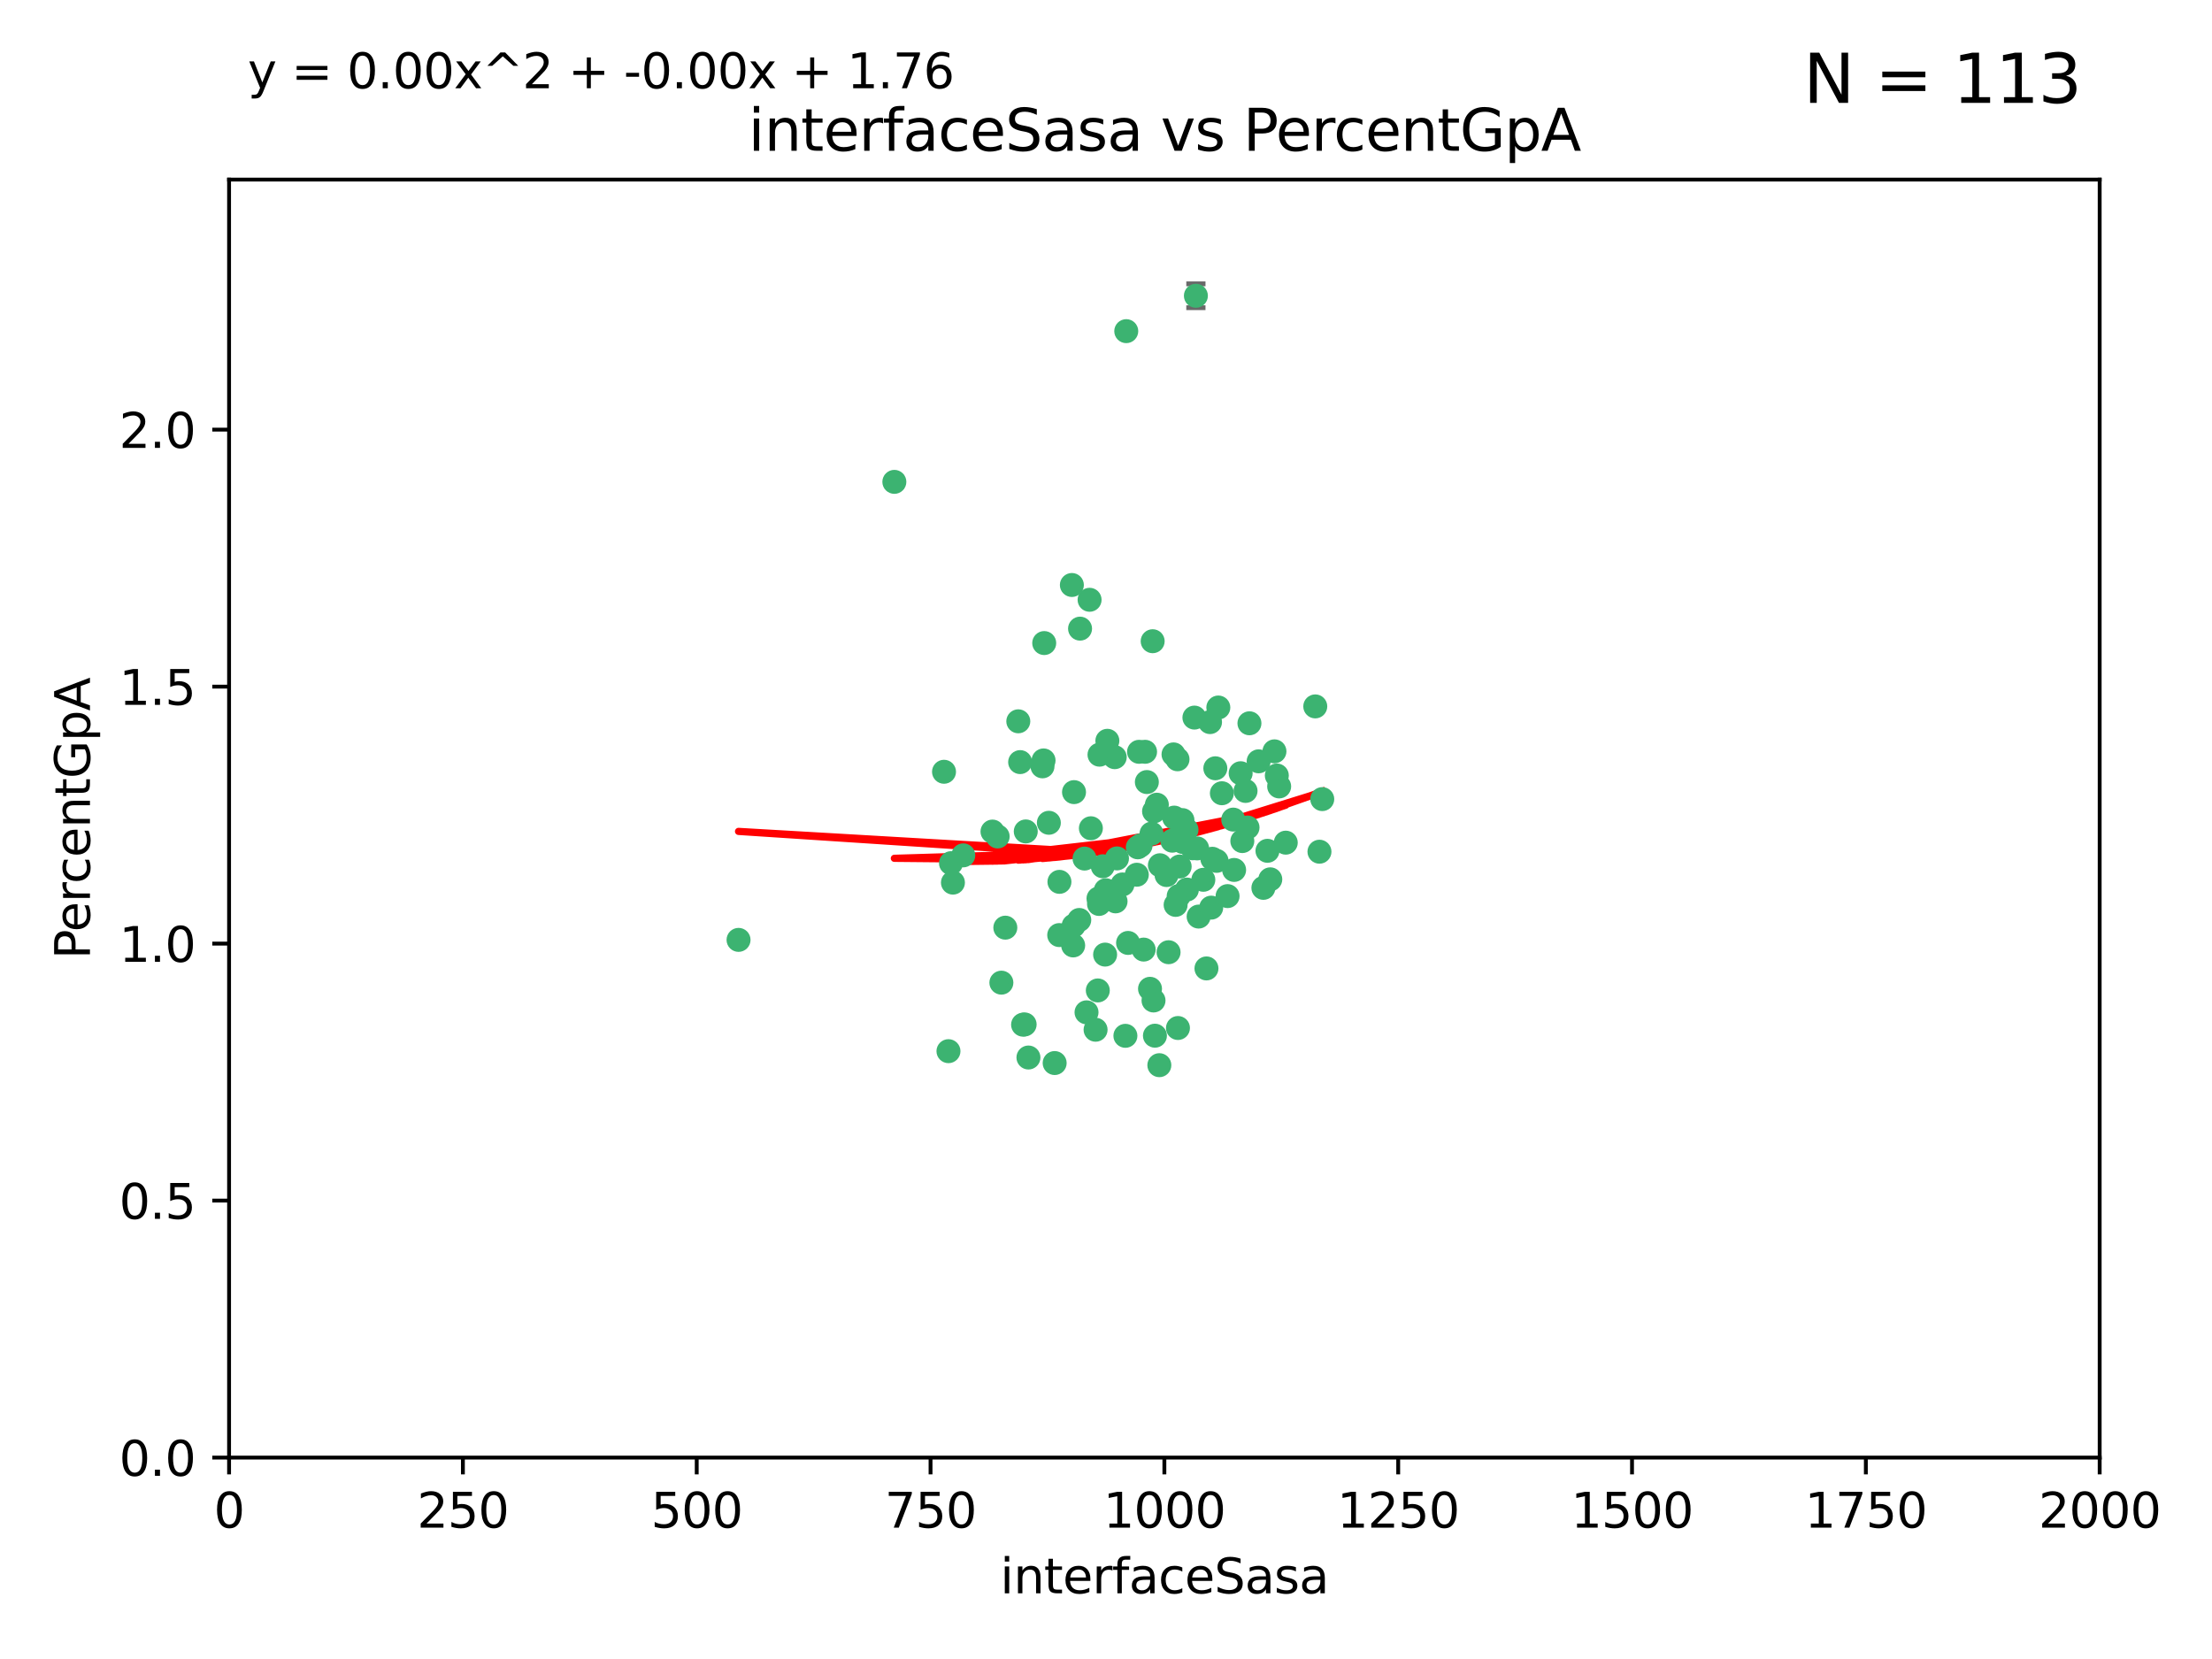 <?xml version="1.0" encoding="utf-8" standalone="no"?>
<!DOCTYPE svg PUBLIC "-//W3C//DTD SVG 1.1//EN"
  "http://www.w3.org/Graphics/SVG/1.1/DTD/svg11.dtd">
<svg xmlns:xlink="http://www.w3.org/1999/xlink" width="460.8pt" height="345.6pt" viewBox="0 0 460.8 345.6" xmlns="http://www.w3.org/2000/svg" version="1.1">
 <defs>
  <style type="text/css">*{stroke-linejoin: round; stroke-linecap: butt}</style>
 </defs>
 <g id="figure_1">
  <g id="patch_1">
   <path d="M 0 345.6 
L 460.8 345.6 
L 460.8 0 
L 0 0 
z
" style="fill: #ffffff"/>
  </g>
  <g id="axes_1">
   <g id="patch_2">
    <path d="M 47.72 303.64 
L 437.4 303.64 
L 437.4 37.411 
L 47.72 37.411 
z
" style="fill: #ffffff"/>
   </g>
   <g id="PathCollection_1">
    <defs>
     <path id="mf0fbda20b2" d="M 0 1.118 
C 0.297 1.118 0.581 1 0.791 0.791 
C 1 0.581 1.118 0.297 1.118 0 
C 1.118 -0.297 1 -0.581 0.791 -0.791 
C 0.581 -1 0.297 -1.118 0 -1.118 
C -0.297 -1.118 -0.581 -1 -0.791 -0.791 
C -1 -0.581 -1.118 -0.297 -1.118 0 
C -1.118 0.297 -1 0.581 -0.791 0.791 
C -0.581 1 -0.297 1.118 0 1.118 
z
" style="stroke: #3cb371"/>
    </defs>
    <g clip-path="url(#p21dff5a6f3)">
     <use xlink:href="#mf0fbda20b2" x="275.449" y="166.468" style="fill: #3cb371; stroke: #3cb371"/>
     <use xlink:href="#mf0fbda20b2" x="274.868" y="177.426" style="fill: #3cb371; stroke: #3cb371"/>
     <use xlink:href="#mf0fbda20b2" x="256.906" y="170.737" style="fill: #3cb371; stroke: #3cb371"/>
     <use xlink:href="#mf0fbda20b2" x="258.798" y="175.212" style="fill: #3cb371; stroke: #3cb371"/>
     <use xlink:href="#mf0fbda20b2" x="265.986" y="161.552" style="fill: #3cb371; stroke: #3cb371"/>
     <use xlink:href="#mf0fbda20b2" x="260.281" y="150.674" style="fill: #3cb371; stroke: #3cb371"/>
     <use xlink:href="#mf0fbda20b2" x="273.995" y="147.155" style="fill: #3cb371; stroke: #3cb371"/>
     <use xlink:href="#mf0fbda20b2" x="244.904" y="188.505" style="fill: #3cb371; stroke: #3cb371"/>
     <use xlink:href="#mf0fbda20b2" x="245.298" y="158.171" style="fill: #3cb371; stroke: #3cb371"/>
     <use xlink:href="#mf0fbda20b2" x="238.248" y="197.816" style="fill: #3cb371; stroke: #3cb371"/>
     <use xlink:href="#mf0fbda20b2" x="265.491" y="156.518" style="fill: #3cb371; stroke: #3cb371"/>
     <use xlink:href="#mf0fbda20b2" x="240.411" y="169.01" style="fill: #3cb371; stroke: #3cb371"/>
     <use xlink:href="#mf0fbda20b2" x="240.121" y="133.577" style="fill: #3cb371; stroke: #3cb371"/>
     <use xlink:href="#mf0fbda20b2" x="249.126" y="61.614" style="fill: #3cb371; stroke: #3cb371"/>
     <use xlink:href="#mf0fbda20b2" x="253.8" y="147.386" style="fill: #3cb371; stroke: #3cb371"/>
     <use xlink:href="#mf0fbda20b2" x="249.385" y="176.738" style="fill: #3cb371; stroke: #3cb371"/>
     <use xlink:href="#mf0fbda20b2" x="233.829" y="184.247" style="fill: #3cb371; stroke: #3cb371"/>
     <use xlink:href="#mf0fbda20b2" x="244.606" y="170.322" style="fill: #3cb371; stroke: #3cb371"/>
     <use xlink:href="#mf0fbda20b2" x="237.284" y="156.616" style="fill: #3cb371; stroke: #3cb371"/>
     <use xlink:href="#mf0fbda20b2" x="217.393" y="158.411" style="fill: #3cb371; stroke: #3cb371"/>
     <use xlink:href="#mf0fbda20b2" x="223.738" y="165.013" style="fill: #3cb371; stroke: #3cb371"/>
     <use xlink:href="#mf0fbda20b2" x="246.326" y="170.839" style="fill: #3cb371; stroke: #3cb371"/>
     <use xlink:href="#mf0fbda20b2" x="249.697" y="190.938" style="fill: #3cb371; stroke: #3cb371"/>
     <use xlink:href="#mf0fbda20b2" x="232.393" y="187.771" style="fill: #3cb371; stroke: #3cb371"/>
     <use xlink:href="#mf0fbda20b2" x="247.252" y="185.314" style="fill: #3cb371; stroke: #3cb371"/>
     <use xlink:href="#mf0fbda20b2" x="234.441" y="215.78" style="fill: #3cb371; stroke: #3cb371"/>
     <use xlink:href="#mf0fbda20b2" x="253.175" y="160.047" style="fill: #3cb371; stroke: #3cb371"/>
     <use xlink:href="#mf0fbda20b2" x="217.529" y="133.961" style="fill: #3cb371; stroke: #3cb371"/>
     <use xlink:href="#mf0fbda20b2" x="238.911" y="162.915" style="fill: #3cb371; stroke: #3cb371"/>
     <use xlink:href="#mf0fbda20b2" x="266.473" y="163.827" style="fill: #3cb371; stroke: #3cb371"/>
     <use xlink:href="#mf0fbda20b2" x="243.014" y="182.29" style="fill: #3cb371; stroke: #3cb371"/>
     <use xlink:href="#mf0fbda20b2" x="259.885" y="172.384" style="fill: #3cb371; stroke: #3cb371"/>
     <use xlink:href="#mf0fbda20b2" x="267.848" y="175.541" style="fill: #3cb371; stroke: #3cb371"/>
     <use xlink:href="#mf0fbda20b2" x="245.744" y="180.512" style="fill: #3cb371; stroke: #3cb371"/>
     <use xlink:href="#mf0fbda20b2" x="196.656" y="160.773" style="fill: #3cb371; stroke: #3cb371"/>
     <use xlink:href="#mf0fbda20b2" x="219.705" y="221.452" style="fill: #3cb371; stroke: #3cb371"/>
     <use xlink:href="#mf0fbda20b2" x="220.652" y="194.794" style="fill: #3cb371; stroke: #3cb371"/>
     <use xlink:href="#mf0fbda20b2" x="229.046" y="157.214" style="fill: #3cb371; stroke: #3cb371"/>
     <use xlink:href="#mf0fbda20b2" x="244.464" y="157.156" style="fill: #3cb371; stroke: #3cb371"/>
     <use xlink:href="#mf0fbda20b2" x="217.17" y="159.642" style="fill: #3cb371; stroke: #3cb371"/>
     <use xlink:href="#mf0fbda20b2" x="250.675" y="183.277" style="fill: #3cb371; stroke: #3cb371"/>
     <use xlink:href="#mf0fbda20b2" x="245.391" y="214.153" style="fill: #3cb371; stroke: #3cb371"/>
     <use xlink:href="#mf0fbda20b2" x="252.314" y="189.078" style="fill: #3cb371; stroke: #3cb371"/>
     <use xlink:href="#mf0fbda20b2" x="264.624" y="183.18" style="fill: #3cb371; stroke: #3cb371"/>
     <use xlink:href="#mf0fbda20b2" x="240.3" y="208.419" style="fill: #3cb371; stroke: #3cb371"/>
     <use xlink:href="#mf0fbda20b2" x="229.724" y="180.458" style="fill: #3cb371; stroke: #3cb371"/>
     <use xlink:href="#mf0fbda20b2" x="245.541" y="186.669" style="fill: #3cb371; stroke: #3cb371"/>
     <use xlink:href="#mf0fbda20b2" x="238.539" y="156.612" style="fill: #3cb371; stroke: #3cb371"/>
     <use xlink:href="#mf0fbda20b2" x="257.089" y="181.224" style="fill: #3cb371; stroke: #3cb371"/>
     <use xlink:href="#mf0fbda20b2" x="225.927" y="178.857" style="fill: #3cb371; stroke: #3cb371"/>
     <use xlink:href="#mf0fbda20b2" x="153.853" y="195.794" style="fill: #3cb371; stroke: #3cb371"/>
     <use xlink:href="#mf0fbda20b2" x="228.693" y="206.326" style="fill: #3cb371; stroke: #3cb371"/>
     <use xlink:href="#mf0fbda20b2" x="206.754" y="173.231" style="fill: #3cb371; stroke: #3cb371"/>
     <use xlink:href="#mf0fbda20b2" x="240.99" y="167.635" style="fill: #3cb371; stroke: #3cb371"/>
     <use xlink:href="#mf0fbda20b2" x="246.412" y="175.402" style="fill: #3cb371; stroke: #3cb371"/>
     <use xlink:href="#mf0fbda20b2" x="243.435" y="198.364" style="fill: #3cb371; stroke: #3cb371"/>
     <use xlink:href="#mf0fbda20b2" x="252.553" y="178.895" style="fill: #3cb371; stroke: #3cb371"/>
     <use xlink:href="#mf0fbda20b2" x="239.885" y="173.659" style="fill: #3cb371; stroke: #3cb371"/>
     <use xlink:href="#mf0fbda20b2" x="220.701" y="183.706" style="fill: #3cb371; stroke: #3cb371"/>
     <use xlink:href="#mf0fbda20b2" x="232.689" y="178.823" style="fill: #3cb371; stroke: #3cb371"/>
     <use xlink:href="#mf0fbda20b2" x="224.995" y="130.957" style="fill: #3cb371; stroke: #3cb371"/>
     <use xlink:href="#mf0fbda20b2" x="224.83" y="191.645" style="fill: #3cb371; stroke: #3cb371"/>
     <use xlink:href="#mf0fbda20b2" x="264.035" y="177.238" style="fill: #3cb371; stroke: #3cb371"/>
     <use xlink:href="#mf0fbda20b2" x="255.727" y="186.674" style="fill: #3cb371; stroke: #3cb371"/>
     <use xlink:href="#mf0fbda20b2" x="248.448" y="176.713" style="fill: #3cb371; stroke: #3cb371"/>
     <use xlink:href="#mf0fbda20b2" x="207.832" y="174.251" style="fill: #3cb371; stroke: #3cb371"/>
     <use xlink:href="#mf0fbda20b2" x="200.671" y="178.188" style="fill: #3cb371; stroke: #3cb371"/>
     <use xlink:href="#mf0fbda20b2" x="198.514" y="183.865" style="fill: #3cb371; stroke: #3cb371"/>
     <use xlink:href="#mf0fbda20b2" x="236.818" y="182.222" style="fill: #3cb371; stroke: #3cb371"/>
     <use xlink:href="#mf0fbda20b2" x="241.625" y="180.245" style="fill: #3cb371; stroke: #3cb371"/>
     <use xlink:href="#mf0fbda20b2" x="213.685" y="173.202" style="fill: #3cb371; stroke: #3cb371"/>
     <use xlink:href="#mf0fbda20b2" x="253.438" y="179.334" style="fill: #3cb371; stroke: #3cb371"/>
     <use xlink:href="#mf0fbda20b2" x="212.13" y="150.262" style="fill: #3cb371; stroke: #3cb371"/>
     <use xlink:href="#mf0fbda20b2" x="227.249" y="172.541" style="fill: #3cb371; stroke: #3cb371"/>
     <use xlink:href="#mf0fbda20b2" x="234.62" y="68.985" style="fill: #3cb371; stroke: #3cb371"/>
     <use xlink:href="#mf0fbda20b2" x="198.107" y="179.815" style="fill: #3cb371; stroke: #3cb371"/>
     <use xlink:href="#mf0fbda20b2" x="223.657" y="192.836" style="fill: #3cb371; stroke: #3cb371"/>
     <use xlink:href="#mf0fbda20b2" x="230.365" y="185.452" style="fill: #3cb371; stroke: #3cb371"/>
     <use xlink:href="#mf0fbda20b2" x="254.539" y="165.246" style="fill: #3cb371; stroke: #3cb371"/>
     <use xlink:href="#mf0fbda20b2" x="213.126" y="213.461" style="fill: #3cb371; stroke: #3cb371"/>
     <use xlink:href="#mf0fbda20b2" x="252.07" y="150.426" style="fill: #3cb371; stroke: #3cb371"/>
     <use xlink:href="#mf0fbda20b2" x="244.214" y="175.129" style="fill: #3cb371; stroke: #3cb371"/>
     <use xlink:href="#mf0fbda20b2" x="223.29" y="121.865" style="fill: #3cb371; stroke: #3cb371"/>
     <use xlink:href="#mf0fbda20b2" x="262.198" y="158.596" style="fill: #3cb371; stroke: #3cb371"/>
     <use xlink:href="#mf0fbda20b2" x="237.603" y="176.11" style="fill: #3cb371; stroke: #3cb371"/>
     <use xlink:href="#mf0fbda20b2" x="230.215" y="198.86" style="fill: #3cb371; stroke: #3cb371"/>
     <use xlink:href="#mf0fbda20b2" x="237.023" y="176.511" style="fill: #3cb371; stroke: #3cb371"/>
     <use xlink:href="#mf0fbda20b2" x="259.472" y="164.766" style="fill: #3cb371; stroke: #3cb371"/>
     <use xlink:href="#mf0fbda20b2" x="226.981" y="124.947" style="fill: #3cb371; stroke: #3cb371"/>
     <use xlink:href="#mf0fbda20b2" x="230.685" y="154.321" style="fill: #3cb371; stroke: #3cb371"/>
     <use xlink:href="#mf0fbda20b2" x="226.343" y="210.887" style="fill: #3cb371; stroke: #3cb371"/>
     <use xlink:href="#mf0fbda20b2" x="218.495" y="171.401" style="fill: #3cb371; stroke: #3cb371"/>
     <use xlink:href="#mf0fbda20b2" x="247.172" y="172.846" style="fill: #3cb371; stroke: #3cb371"/>
     <use xlink:href="#mf0fbda20b2" x="214.244" y="220.299" style="fill: #3cb371; stroke: #3cb371"/>
     <use xlink:href="#mf0fbda20b2" x="186.31" y="100.38" style="fill: #3cb371; stroke: #3cb371"/>
     <use xlink:href="#mf0fbda20b2" x="228.837" y="187.17" style="fill: #3cb371; stroke: #3cb371"/>
     <use xlink:href="#mf0fbda20b2" x="232.218" y="157.734" style="fill: #3cb371; stroke: #3cb371"/>
     <use xlink:href="#mf0fbda20b2" x="228.23" y="214.513" style="fill: #3cb371; stroke: #3cb371"/>
     <use xlink:href="#mf0fbda20b2" x="258.451" y="161.077" style="fill: #3cb371; stroke: #3cb371"/>
     <use xlink:href="#mf0fbda20b2" x="213.451" y="213.407" style="fill: #3cb371; stroke: #3cb371"/>
     <use xlink:href="#mf0fbda20b2" x="239.569" y="205.985" style="fill: #3cb371; stroke: #3cb371"/>
     <use xlink:href="#mf0fbda20b2" x="228.945" y="188.309" style="fill: #3cb371; stroke: #3cb371"/>
     <use xlink:href="#mf0fbda20b2" x="241.512" y="221.897" style="fill: #3cb371; stroke: #3cb371"/>
     <use xlink:href="#mf0fbda20b2" x="263.188" y="184.957" style="fill: #3cb371; stroke: #3cb371"/>
     <use xlink:href="#mf0fbda20b2" x="212.514" y="158.76" style="fill: #3cb371; stroke: #3cb371"/>
     <use xlink:href="#mf0fbda20b2" x="251.328" y="201.741" style="fill: #3cb371; stroke: #3cb371"/>
     <use xlink:href="#mf0fbda20b2" x="223.561" y="196.951" style="fill: #3cb371; stroke: #3cb371"/>
     <use xlink:href="#mf0fbda20b2" x="240.594" y="215.753" style="fill: #3cb371; stroke: #3cb371"/>
     <use xlink:href="#mf0fbda20b2" x="234.998" y="196.429" style="fill: #3cb371; stroke: #3cb371"/>
     <use xlink:href="#mf0fbda20b2" x="209.427" y="193.248" style="fill: #3cb371; stroke: #3cb371"/>
     <use xlink:href="#mf0fbda20b2" x="248.818" y="149.487" style="fill: #3cb371; stroke: #3cb371"/>
     <use xlink:href="#mf0fbda20b2" x="197.583" y="218.978" style="fill: #3cb371; stroke: #3cb371"/>
     <use xlink:href="#mf0fbda20b2" x="208.605" y="204.705" style="fill: #3cb371; stroke: #3cb371"/>
    </g>
   </g>
   <g id="matplotlib.axis_1">
    <g id="xtick_1">
     <g id="line2d_1">
      <defs>
       <path id="mde6b313299" d="M 0 0 
L 0 3.5 
" style="stroke: #000000; stroke-width: 0.8"/>
      </defs>
      <g>
       <use xlink:href="#mde6b313299" x="47.72" y="303.64" style="stroke: #000000; stroke-width: 0.8"/>
      </g>
     </g>
     <g id="text_1">
      <!-- 0 -->
      <g transform="translate(44.539 318.238)scale(0.1 -0.1)">
       <defs>
        <path id="DejaVuSans-30" d="M 2034 4250 
Q 1547 4250 1301 3770 
Q 1056 3291 1056 2328 
Q 1056 1369 1301 889 
Q 1547 409 2034 409 
Q 2525 409 2770 889 
Q 3016 1369 3016 2328 
Q 3016 3291 2770 3770 
Q 2525 4250 2034 4250 
z
M 2034 4750 
Q 2819 4750 3233 4129 
Q 3647 3509 3647 2328 
Q 3647 1150 3233 529 
Q 2819 -91 2034 -91 
Q 1250 -91 836 529 
Q 422 1150 422 2328 
Q 422 3509 836 4129 
Q 1250 4750 2034 4750 
z
" transform="scale(0.016)"/>
       </defs>
       <use xlink:href="#DejaVuSans-30"/>
      </g>
     </g>
    </g>
    <g id="xtick_2">
     <g id="line2d_2">
      <g>
       <use xlink:href="#mde6b313299" x="96.43" y="303.64" style="stroke: #000000; stroke-width: 0.8"/>
      </g>
     </g>
     <g id="text_2">
      <!-- 250 -->
      <g transform="translate(86.886 318.238)scale(0.1 -0.1)">
       <defs>
        <path id="DejaVuSans-32" d="M 1228 531 
L 3431 531 
L 3431 0 
L 469 0 
L 469 531 
Q 828 903 1448 1529 
Q 2069 2156 2228 2338 
Q 2531 2678 2651 2914 
Q 2772 3150 2772 3378 
Q 2772 3750 2511 3984 
Q 2250 4219 1831 4219 
Q 1534 4219 1204 4116 
Q 875 4013 500 3803 
L 500 4441 
Q 881 4594 1212 4672 
Q 1544 4750 1819 4750 
Q 2544 4750 2975 4387 
Q 3406 4025 3406 3419 
Q 3406 3131 3298 2873 
Q 3191 2616 2906 2266 
Q 2828 2175 2409 1742 
Q 1991 1309 1228 531 
z
" transform="scale(0.016)"/>
        <path id="DejaVuSans-35" d="M 691 4666 
L 3169 4666 
L 3169 4134 
L 1269 4134 
L 1269 2991 
Q 1406 3038 1543 3061 
Q 1681 3084 1819 3084 
Q 2600 3084 3056 2656 
Q 3513 2228 3513 1497 
Q 3513 744 3044 326 
Q 2575 -91 1722 -91 
Q 1428 -91 1123 -41 
Q 819 9 494 109 
L 494 744 
Q 775 591 1075 516 
Q 1375 441 1709 441 
Q 2250 441 2565 725 
Q 2881 1009 2881 1497 
Q 2881 1984 2565 2268 
Q 2250 2553 1709 2553 
Q 1456 2553 1204 2497 
Q 953 2441 691 2322 
L 691 4666 
z
" transform="scale(0.016)"/>
       </defs>
       <use xlink:href="#DejaVuSans-32"/>
       <use xlink:href="#DejaVuSans-35" x="63.623"/>
       <use xlink:href="#DejaVuSans-30" x="127.246"/>
      </g>
     </g>
    </g>
    <g id="xtick_3">
     <g id="line2d_3">
      <g>
       <use xlink:href="#mde6b313299" x="145.14" y="303.64" style="stroke: #000000; stroke-width: 0.8"/>
      </g>
     </g>
     <g id="text_3">
      <!-- 500 -->
      <g transform="translate(135.596 318.238)scale(0.1 -0.1)">
       <use xlink:href="#DejaVuSans-35"/>
       <use xlink:href="#DejaVuSans-30" x="63.623"/>
       <use xlink:href="#DejaVuSans-30" x="127.246"/>
      </g>
     </g>
    </g>
    <g id="xtick_4">
     <g id="line2d_4">
      <g>
       <use xlink:href="#mde6b313299" x="193.85" y="303.64" style="stroke: #000000; stroke-width: 0.8"/>
      </g>
     </g>
     <g id="text_4">
      <!-- 750 -->
      <g transform="translate(184.306 318.238)scale(0.1 -0.1)">
       <defs>
        <path id="DejaVuSans-37" d="M 525 4666 
L 3525 4666 
L 3525 4397 
L 1831 0 
L 1172 0 
L 2766 4134 
L 525 4134 
L 525 4666 
z
" transform="scale(0.016)"/>
       </defs>
       <use xlink:href="#DejaVuSans-37"/>
       <use xlink:href="#DejaVuSans-35" x="63.623"/>
       <use xlink:href="#DejaVuSans-30" x="127.246"/>
      </g>
     </g>
    </g>
    <g id="xtick_5">
     <g id="line2d_5">
      <g>
       <use xlink:href="#mde6b313299" x="242.56" y="303.64" style="stroke: #000000; stroke-width: 0.8"/>
      </g>
     </g>
     <g id="text_5">
      <!-- 1000 -->
      <g transform="translate(229.835 318.238)scale(0.1 -0.1)">
       <defs>
        <path id="DejaVuSans-31" d="M 794 531 
L 1825 531 
L 1825 4091 
L 703 3866 
L 703 4441 
L 1819 4666 
L 2450 4666 
L 2450 531 
L 3481 531 
L 3481 0 
L 794 0 
L 794 531 
z
" transform="scale(0.016)"/>
       </defs>
       <use xlink:href="#DejaVuSans-31"/>
       <use xlink:href="#DejaVuSans-30" x="63.623"/>
       <use xlink:href="#DejaVuSans-30" x="127.246"/>
       <use xlink:href="#DejaVuSans-30" x="190.869"/>
      </g>
     </g>
    </g>
    <g id="xtick_6">
     <g id="line2d_6">
      <g>
       <use xlink:href="#mde6b313299" x="291.27" y="303.64" style="stroke: #000000; stroke-width: 0.8"/>
      </g>
     </g>
     <g id="text_6">
      <!-- 1250 -->
      <g transform="translate(278.545 318.238)scale(0.1 -0.1)">
       <use xlink:href="#DejaVuSans-31"/>
       <use xlink:href="#DejaVuSans-32" x="63.623"/>
       <use xlink:href="#DejaVuSans-35" x="127.246"/>
       <use xlink:href="#DejaVuSans-30" x="190.869"/>
      </g>
     </g>
    </g>
    <g id="xtick_7">
     <g id="line2d_7">
      <g>
       <use xlink:href="#mde6b313299" x="339.98" y="303.64" style="stroke: #000000; stroke-width: 0.8"/>
      </g>
     </g>
     <g id="text_7">
      <!-- 1500 -->
      <g transform="translate(327.255 318.238)scale(0.1 -0.1)">
       <use xlink:href="#DejaVuSans-31"/>
       <use xlink:href="#DejaVuSans-35" x="63.623"/>
       <use xlink:href="#DejaVuSans-30" x="127.246"/>
       <use xlink:href="#DejaVuSans-30" x="190.869"/>
      </g>
     </g>
    </g>
    <g id="xtick_8">
     <g id="line2d_8">
      <g>
       <use xlink:href="#mde6b313299" x="388.69" y="303.64" style="stroke: #000000; stroke-width: 0.8"/>
      </g>
     </g>
     <g id="text_8">
      <!-- 1750 -->
      <g transform="translate(375.965 318.238)scale(0.1 -0.1)">
       <use xlink:href="#DejaVuSans-31"/>
       <use xlink:href="#DejaVuSans-37" x="63.623"/>
       <use xlink:href="#DejaVuSans-35" x="127.246"/>
       <use xlink:href="#DejaVuSans-30" x="190.869"/>
      </g>
     </g>
    </g>
    <g id="xtick_9">
     <g id="line2d_9">
      <g>
       <use xlink:href="#mde6b313299" x="437.4" y="303.64" style="stroke: #000000; stroke-width: 0.8"/>
      </g>
     </g>
     <g id="text_9">
      <!-- 2000 -->
      <g transform="translate(424.675 318.238)scale(0.1 -0.1)">
       <use xlink:href="#DejaVuSans-32"/>
       <use xlink:href="#DejaVuSans-30" x="63.623"/>
       <use xlink:href="#DejaVuSans-30" x="127.246"/>
       <use xlink:href="#DejaVuSans-30" x="190.869"/>
      </g>
     </g>
    </g>
    <g id="text_10">
     <!-- interfaceSasa -->
     <g transform="translate(208.353 331.917)scale(0.1 -0.1)">
      <defs>
       <path id="DejaVuSans-69" d="M 603 3500 
L 1178 3500 
L 1178 0 
L 603 0 
L 603 3500 
z
M 603 4863 
L 1178 4863 
L 1178 4134 
L 603 4134 
L 603 4863 
z
" transform="scale(0.016)"/>
       <path id="DejaVuSans-6e" d="M 3513 2113 
L 3513 0 
L 2938 0 
L 2938 2094 
Q 2938 2591 2744 2837 
Q 2550 3084 2163 3084 
Q 1697 3084 1428 2787 
Q 1159 2491 1159 1978 
L 1159 0 
L 581 0 
L 581 3500 
L 1159 3500 
L 1159 2956 
Q 1366 3272 1645 3428 
Q 1925 3584 2291 3584 
Q 2894 3584 3203 3211 
Q 3513 2838 3513 2113 
z
" transform="scale(0.016)"/>
       <path id="DejaVuSans-74" d="M 1172 4494 
L 1172 3500 
L 2356 3500 
L 2356 3053 
L 1172 3053 
L 1172 1153 
Q 1172 725 1289 603 
Q 1406 481 1766 481 
L 2356 481 
L 2356 0 
L 1766 0 
Q 1100 0 847 248 
Q 594 497 594 1153 
L 594 3053 
L 172 3053 
L 172 3500 
L 594 3500 
L 594 4494 
L 1172 4494 
z
" transform="scale(0.016)"/>
       <path id="DejaVuSans-65" d="M 3597 1894 
L 3597 1613 
L 953 1613 
Q 991 1019 1311 708 
Q 1631 397 2203 397 
Q 2534 397 2845 478 
Q 3156 559 3463 722 
L 3463 178 
Q 3153 47 2828 -22 
Q 2503 -91 2169 -91 
Q 1331 -91 842 396 
Q 353 884 353 1716 
Q 353 2575 817 3079 
Q 1281 3584 2069 3584 
Q 2775 3584 3186 3129 
Q 3597 2675 3597 1894 
z
M 3022 2063 
Q 3016 2534 2758 2815 
Q 2500 3097 2075 3097 
Q 1594 3097 1305 2825 
Q 1016 2553 972 2059 
L 3022 2063 
z
" transform="scale(0.016)"/>
       <path id="DejaVuSans-72" d="M 2631 2963 
Q 2534 3019 2420 3045 
Q 2306 3072 2169 3072 
Q 1681 3072 1420 2755 
Q 1159 2438 1159 1844 
L 1159 0 
L 581 0 
L 581 3500 
L 1159 3500 
L 1159 2956 
Q 1341 3275 1631 3429 
Q 1922 3584 2338 3584 
Q 2397 3584 2469 3576 
Q 2541 3569 2628 3553 
L 2631 2963 
z
" transform="scale(0.016)"/>
       <path id="DejaVuSans-66" d="M 2375 4863 
L 2375 4384 
L 1825 4384 
Q 1516 4384 1395 4259 
Q 1275 4134 1275 3809 
L 1275 3500 
L 2222 3500 
L 2222 3053 
L 1275 3053 
L 1275 0 
L 697 0 
L 697 3053 
L 147 3053 
L 147 3500 
L 697 3500 
L 697 3744 
Q 697 4328 969 4595 
Q 1241 4863 1831 4863 
L 2375 4863 
z
" transform="scale(0.016)"/>
       <path id="DejaVuSans-61" d="M 2194 1759 
Q 1497 1759 1228 1600 
Q 959 1441 959 1056 
Q 959 750 1161 570 
Q 1363 391 1709 391 
Q 2188 391 2477 730 
Q 2766 1069 2766 1631 
L 2766 1759 
L 2194 1759 
z
M 3341 1997 
L 3341 0 
L 2766 0 
L 2766 531 
Q 2569 213 2275 61 
Q 1981 -91 1556 -91 
Q 1019 -91 701 211 
Q 384 513 384 1019 
Q 384 1609 779 1909 
Q 1175 2209 1959 2209 
L 2766 2209 
L 2766 2266 
Q 2766 2663 2505 2880 
Q 2244 3097 1772 3097 
Q 1472 3097 1187 3025 
Q 903 2953 641 2809 
L 641 3341 
Q 956 3463 1253 3523 
Q 1550 3584 1831 3584 
Q 2591 3584 2966 3190 
Q 3341 2797 3341 1997 
z
" transform="scale(0.016)"/>
       <path id="DejaVuSans-63" d="M 3122 3366 
L 3122 2828 
Q 2878 2963 2633 3030 
Q 2388 3097 2138 3097 
Q 1578 3097 1268 2742 
Q 959 2388 959 1747 
Q 959 1106 1268 751 
Q 1578 397 2138 397 
Q 2388 397 2633 464 
Q 2878 531 3122 666 
L 3122 134 
Q 2881 22 2623 -34 
Q 2366 -91 2075 -91 
Q 1284 -91 818 406 
Q 353 903 353 1747 
Q 353 2603 823 3093 
Q 1294 3584 2113 3584 
Q 2378 3584 2631 3529 
Q 2884 3475 3122 3366 
z
" transform="scale(0.016)"/>
       <path id="DejaVuSans-53" d="M 3425 4513 
L 3425 3897 
Q 3066 4069 2747 4153 
Q 2428 4238 2131 4238 
Q 1616 4238 1336 4038 
Q 1056 3838 1056 3469 
Q 1056 3159 1242 3001 
Q 1428 2844 1947 2747 
L 2328 2669 
Q 3034 2534 3370 2195 
Q 3706 1856 3706 1288 
Q 3706 609 3251 259 
Q 2797 -91 1919 -91 
Q 1588 -91 1214 -16 
Q 841 59 441 206 
L 441 856 
Q 825 641 1194 531 
Q 1563 422 1919 422 
Q 2459 422 2753 634 
Q 3047 847 3047 1241 
Q 3047 1584 2836 1778 
Q 2625 1972 2144 2069 
L 1759 2144 
Q 1053 2284 737 2584 
Q 422 2884 422 3419 
Q 422 4038 858 4394 
Q 1294 4750 2059 4750 
Q 2388 4750 2728 4690 
Q 3069 4631 3425 4513 
z
" transform="scale(0.016)"/>
       <path id="DejaVuSans-73" d="M 2834 3397 
L 2834 2853 
Q 2591 2978 2328 3040 
Q 2066 3103 1784 3103 
Q 1356 3103 1142 2972 
Q 928 2841 928 2578 
Q 928 2378 1081 2264 
Q 1234 2150 1697 2047 
L 1894 2003 
Q 2506 1872 2764 1633 
Q 3022 1394 3022 966 
Q 3022 478 2636 193 
Q 2250 -91 1575 -91 
Q 1294 -91 989 -36 
Q 684 19 347 128 
L 347 722 
Q 666 556 975 473 
Q 1284 391 1588 391 
Q 1994 391 2212 530 
Q 2431 669 2431 922 
Q 2431 1156 2273 1281 
Q 2116 1406 1581 1522 
L 1381 1569 
Q 847 1681 609 1914 
Q 372 2147 372 2553 
Q 372 3047 722 3315 
Q 1072 3584 1716 3584 
Q 2034 3584 2315 3537 
Q 2597 3491 2834 3397 
z
" transform="scale(0.016)"/>
      </defs>
      <use xlink:href="#DejaVuSans-69"/>
      <use xlink:href="#DejaVuSans-6e" x="27.783"/>
      <use xlink:href="#DejaVuSans-74" x="91.162"/>
      <use xlink:href="#DejaVuSans-65" x="130.371"/>
      <use xlink:href="#DejaVuSans-72" x="191.895"/>
      <use xlink:href="#DejaVuSans-66" x="233.008"/>
      <use xlink:href="#DejaVuSans-61" x="268.213"/>
      <use xlink:href="#DejaVuSans-63" x="329.492"/>
      <use xlink:href="#DejaVuSans-65" x="384.473"/>
      <use xlink:href="#DejaVuSans-53" x="445.996"/>
      <use xlink:href="#DejaVuSans-61" x="509.473"/>
      <use xlink:href="#DejaVuSans-73" x="570.752"/>
      <use xlink:href="#DejaVuSans-61" x="622.852"/>
     </g>
    </g>
   </g>
   <g id="matplotlib.axis_2">
    <g id="ytick_1">
     <g id="line2d_10">
      <defs>
       <path id="m4ba7a3a8f5" d="M 0 0 
L -3.5 0 
" style="stroke: #000000; stroke-width: 0.8"/>
      </defs>
      <g>
       <use xlink:href="#m4ba7a3a8f5" x="47.72" y="303.64" style="stroke: #000000; stroke-width: 0.8"/>
      </g>
     </g>
     <g id="text_11">
      <!-- 0.0 -->
      <g transform="translate(24.817 307.439)scale(0.1 -0.1)">
       <defs>
        <path id="DejaVuSans-2e" d="M 684 794 
L 1344 794 
L 1344 0 
L 684 0 
L 684 794 
z
" transform="scale(0.016)"/>
       </defs>
       <use xlink:href="#DejaVuSans-30"/>
       <use xlink:href="#DejaVuSans-2e" x="63.623"/>
       <use xlink:href="#DejaVuSans-30" x="95.41"/>
      </g>
     </g>
    </g>
    <g id="ytick_2">
     <g id="line2d_11">
      <g>
       <use xlink:href="#m4ba7a3a8f5" x="47.72" y="250.105" style="stroke: #000000; stroke-width: 0.8"/>
      </g>
     </g>
     <g id="text_12">
      <!-- 0.5 -->
      <g transform="translate(24.817 253.905)scale(0.1 -0.1)">
       <use xlink:href="#DejaVuSans-30"/>
       <use xlink:href="#DejaVuSans-2e" x="63.623"/>
       <use xlink:href="#DejaVuSans-35" x="95.41"/>
      </g>
     </g>
    </g>
    <g id="ytick_3">
     <g id="line2d_12">
      <g>
       <use xlink:href="#m4ba7a3a8f5" x="47.72" y="196.571" style="stroke: #000000; stroke-width: 0.8"/>
      </g>
     </g>
     <g id="text_13">
      <!-- 1.0 -->
      <g transform="translate(24.817 200.37)scale(0.1 -0.1)">
       <use xlink:href="#DejaVuSans-31"/>
       <use xlink:href="#DejaVuSans-2e" x="63.623"/>
       <use xlink:href="#DejaVuSans-30" x="95.41"/>
      </g>
     </g>
    </g>
    <g id="ytick_4">
     <g id="line2d_13">
      <g>
       <use xlink:href="#m4ba7a3a8f5" x="47.72" y="143.036" style="stroke: #000000; stroke-width: 0.8"/>
      </g>
     </g>
     <g id="text_14">
      <!-- 1.5 -->
      <g transform="translate(24.817 146.835)scale(0.1 -0.1)">
       <use xlink:href="#DejaVuSans-31"/>
       <use xlink:href="#DejaVuSans-2e" x="63.623"/>
       <use xlink:href="#DejaVuSans-35" x="95.41"/>
      </g>
     </g>
    </g>
    <g id="ytick_5">
     <g id="line2d_14">
      <g>
       <use xlink:href="#m4ba7a3a8f5" x="47.72" y="89.501" style="stroke: #000000; stroke-width: 0.8"/>
      </g>
     </g>
     <g id="text_15">
      <!-- 2.0 -->
      <g transform="translate(24.817 93.301)scale(0.1 -0.1)">
       <use xlink:href="#DejaVuSans-32"/>
       <use xlink:href="#DejaVuSans-2e" x="63.623"/>
       <use xlink:href="#DejaVuSans-30" x="95.41"/>
      </g>
     </g>
    </g>
    <g id="text_16">
     <!-- PercentGpA -->
     <g transform="translate(18.737 199.802)rotate(-90)scale(0.1 -0.1)">
      <defs>
       <path id="DejaVuSans-50" d="M 1259 4147 
L 1259 2394 
L 2053 2394 
Q 2494 2394 2734 2622 
Q 2975 2850 2975 3272 
Q 2975 3691 2734 3919 
Q 2494 4147 2053 4147 
L 1259 4147 
z
M 628 4666 
L 2053 4666 
Q 2838 4666 3239 4311 
Q 3641 3956 3641 3272 
Q 3641 2581 3239 2228 
Q 2838 1875 2053 1875 
L 1259 1875 
L 1259 0 
L 628 0 
L 628 4666 
z
" transform="scale(0.016)"/>
       <path id="DejaVuSans-47" d="M 3809 666 
L 3809 1919 
L 2778 1919 
L 2778 2438 
L 4434 2438 
L 4434 434 
Q 4069 175 3628 42 
Q 3188 -91 2688 -91 
Q 1594 -91 976 548 
Q 359 1188 359 2328 
Q 359 3472 976 4111 
Q 1594 4750 2688 4750 
Q 3144 4750 3555 4637 
Q 3966 4525 4313 4306 
L 4313 3634 
Q 3963 3931 3569 4081 
Q 3175 4231 2741 4231 
Q 1884 4231 1454 3753 
Q 1025 3275 1025 2328 
Q 1025 1384 1454 906 
Q 1884 428 2741 428 
Q 3075 428 3337 486 
Q 3600 544 3809 666 
z
" transform="scale(0.016)"/>
       <path id="DejaVuSans-70" d="M 1159 525 
L 1159 -1331 
L 581 -1331 
L 581 3500 
L 1159 3500 
L 1159 2969 
Q 1341 3281 1617 3432 
Q 1894 3584 2278 3584 
Q 2916 3584 3314 3078 
Q 3713 2572 3713 1747 
Q 3713 922 3314 415 
Q 2916 -91 2278 -91 
Q 1894 -91 1617 61 
Q 1341 213 1159 525 
z
M 3116 1747 
Q 3116 2381 2855 2742 
Q 2594 3103 2138 3103 
Q 1681 3103 1420 2742 
Q 1159 2381 1159 1747 
Q 1159 1113 1420 752 
Q 1681 391 2138 391 
Q 2594 391 2855 752 
Q 3116 1113 3116 1747 
z
" transform="scale(0.016)"/>
       <path id="DejaVuSans-41" d="M 2188 4044 
L 1331 1722 
L 3047 1722 
L 2188 4044 
z
M 1831 4666 
L 2547 4666 
L 4325 0 
L 3669 0 
L 3244 1197 
L 1141 1197 
L 716 0 
L 50 0 
L 1831 4666 
z
" transform="scale(0.016)"/>
      </defs>
      <use xlink:href="#DejaVuSans-50"/>
      <use xlink:href="#DejaVuSans-65" x="56.678"/>
      <use xlink:href="#DejaVuSans-72" x="118.201"/>
      <use xlink:href="#DejaVuSans-63" x="157.064"/>
      <use xlink:href="#DejaVuSans-65" x="212.045"/>
      <use xlink:href="#DejaVuSans-6e" x="273.568"/>
      <use xlink:href="#DejaVuSans-74" x="336.947"/>
      <use xlink:href="#DejaVuSans-47" x="376.156"/>
      <use xlink:href="#DejaVuSans-70" x="453.646"/>
      <use xlink:href="#DejaVuSans-41" x="517.123"/>
     </g>
    </g>
   </g>
   <g id="LineCollection_1">
    <path d="M 275.449 166.567 
L 275.449 166.369 
" clip-path="url(#p21dff5a6f3)" style="fill: none; stroke: #696969"/>
    <path d="M 274.868 177.476 
L 274.868 177.376 
" clip-path="url(#p21dff5a6f3)" style="fill: none; stroke: #696969"/>
    <path d="M 256.906 170.789 
L 256.906 170.686 
" clip-path="url(#p21dff5a6f3)" style="fill: none; stroke: #696969"/>
    <path d="M 258.798 175.258 
L 258.798 175.167 
" clip-path="url(#p21dff5a6f3)" style="fill: none; stroke: #696969"/>
    <path d="M 265.986 161.677 
L 265.986 161.426 
" clip-path="url(#p21dff5a6f3)" style="fill: none; stroke: #696969"/>
    <path d="M 260.281 151.018 
L 260.281 150.331 
" clip-path="url(#p21dff5a6f3)" style="fill: none; stroke: #696969"/>
    <path d="M 273.995 147.254 
L 273.995 147.057 
" clip-path="url(#p21dff5a6f3)" style="fill: none; stroke: #696969"/>
    <path d="M 244.904 188.662 
L 244.904 188.348 
" clip-path="url(#p21dff5a6f3)" style="fill: none; stroke: #696969"/>
    <path d="M 245.298 158.225 
L 245.298 158.118 
" clip-path="url(#p21dff5a6f3)" style="fill: none; stroke: #696969"/>
    <path d="M 238.248 197.834 
L 238.248 197.797 
" clip-path="url(#p21dff5a6f3)" style="fill: none; stroke: #696969"/>
    <path d="M 265.491 156.58 
L 265.491 156.457 
" clip-path="url(#p21dff5a6f3)" style="fill: none; stroke: #696969"/>
    <path d="M 240.411 169.203 
L 240.411 168.817 
" clip-path="url(#p21dff5a6f3)" style="fill: none; stroke: #696969"/>
    <path d="M 240.121 133.684 
L 240.121 133.47 
" clip-path="url(#p21dff5a6f3)" style="fill: none; stroke: #696969"/>
    <path d="M 249.126 64.1 
L 249.126 59.128 
" clip-path="url(#p21dff5a6f3)" style="fill: none; stroke: #696969"/>
    <path d="M 253.8 147.639 
L 253.8 147.133 
" clip-path="url(#p21dff5a6f3)" style="fill: none; stroke: #696969"/>
    <path d="M 249.385 177.161 
L 249.385 176.315 
" clip-path="url(#p21dff5a6f3)" style="fill: none; stroke: #696969"/>
    <path d="M 233.829 184.315 
L 233.829 184.179 
" clip-path="url(#p21dff5a6f3)" style="fill: none; stroke: #696969"/>
    <path d="M 244.606 170.497 
L 244.606 170.148 
" clip-path="url(#p21dff5a6f3)" style="fill: none; stroke: #696969"/>
    <path d="M 237.284 156.793 
L 237.284 156.439 
" clip-path="url(#p21dff5a6f3)" style="fill: none; stroke: #696969"/>
    <path d="M 217.393 158.729 
L 217.393 158.094 
" clip-path="url(#p21dff5a6f3)" style="fill: none; stroke: #696969"/>
    <path d="M 223.738 165.183 
L 223.738 164.843 
" clip-path="url(#p21dff5a6f3)" style="fill: none; stroke: #696969"/>
    <path d="M 246.326 170.987 
L 246.326 170.691 
" clip-path="url(#p21dff5a6f3)" style="fill: none; stroke: #696969"/>
    <path d="M 249.697 191.16 
L 249.697 190.715 
" clip-path="url(#p21dff5a6f3)" style="fill: none; stroke: #696969"/>
    <path d="M 232.393 188.498 
L 232.393 187.045 
" clip-path="url(#p21dff5a6f3)" style="fill: none; stroke: #696969"/>
    <path d="M 247.252 185.378 
L 247.252 185.251 
" clip-path="url(#p21dff5a6f3)" style="fill: none; stroke: #696969"/>
    <path d="M 234.441 216.077 
L 234.441 215.482 
" clip-path="url(#p21dff5a6f3)" style="fill: none; stroke: #696969"/>
    <path d="M 253.175 160.208 
L 253.175 159.886 
" clip-path="url(#p21dff5a6f3)" style="fill: none; stroke: #696969"/>
    <path d="M 217.529 134.628 
L 217.529 133.293 
" clip-path="url(#p21dff5a6f3)" style="fill: none; stroke: #696969"/>
    <path d="M 238.911 162.954 
L 238.911 162.875 
" clip-path="url(#p21dff5a6f3)" style="fill: none; stroke: #696969"/>
    <path d="M 266.473 163.992 
L 266.473 163.662 
" clip-path="url(#p21dff5a6f3)" style="fill: none; stroke: #696969"/>
    <path d="M 243.014 182.37 
L 243.014 182.209 
" clip-path="url(#p21dff5a6f3)" style="fill: none; stroke: #696969"/>
    <path d="M 259.885 172.648 
L 259.885 172.12 
" clip-path="url(#p21dff5a6f3)" style="fill: none; stroke: #696969"/>
    <path d="M 267.848 175.623 
L 267.848 175.459 
" clip-path="url(#p21dff5a6f3)" style="fill: none; stroke: #696969"/>
    <path d="M 245.744 180.616 
L 245.744 180.408 
" clip-path="url(#p21dff5a6f3)" style="fill: none; stroke: #696969"/>
    <path d="M 196.656 161.174 
L 196.656 160.371 
" clip-path="url(#p21dff5a6f3)" style="fill: none; stroke: #696969"/>
    <path d="M 219.705 221.532 
L 219.705 221.371 
" clip-path="url(#p21dff5a6f3)" style="fill: none; stroke: #696969"/>
    <path d="M 220.652 194.872 
L 220.652 194.717 
" clip-path="url(#p21dff5a6f3)" style="fill: none; stroke: #696969"/>
    <path d="M 229.046 157.377 
L 229.046 157.052 
" clip-path="url(#p21dff5a6f3)" style="fill: none; stroke: #696969"/>
    <path d="M 244.464 157.228 
L 244.464 157.084 
" clip-path="url(#p21dff5a6f3)" style="fill: none; stroke: #696969"/>
    <path d="M 217.17 159.839 
L 217.17 159.446 
" clip-path="url(#p21dff5a6f3)" style="fill: none; stroke: #696969"/>
    <path d="M 250.675 183.392 
L 250.675 183.163 
" clip-path="url(#p21dff5a6f3)" style="fill: none; stroke: #696969"/>
    <path d="M 245.391 214.297 
L 245.391 214.009 
" clip-path="url(#p21dff5a6f3)" style="fill: none; stroke: #696969"/>
    <path d="M 252.314 189.261 
L 252.314 188.896 
" clip-path="url(#p21dff5a6f3)" style="fill: none; stroke: #696969"/>
    <path d="M 264.624 183.301 
L 264.624 183.059 
" clip-path="url(#p21dff5a6f3)" style="fill: none; stroke: #696969"/>
    <path d="M 240.3 208.462 
L 240.3 208.375 
" clip-path="url(#p21dff5a6f3)" style="fill: none; stroke: #696969"/>
    <path d="M 229.724 180.523 
L 229.724 180.393 
" clip-path="url(#p21dff5a6f3)" style="fill: none; stroke: #696969"/>
    <path d="M 245.541 187.075 
L 245.541 186.262 
" clip-path="url(#p21dff5a6f3)" style="fill: none; stroke: #696969"/>
    <path d="M 238.539 157.478 
L 238.539 155.746 
" clip-path="url(#p21dff5a6f3)" style="fill: none; stroke: #696969"/>
    <path d="M 257.089 181.289 
L 257.089 181.159 
" clip-path="url(#p21dff5a6f3)" style="fill: none; stroke: #696969"/>
    <path d="M 225.927 179.056 
L 225.927 178.658 
" clip-path="url(#p21dff5a6f3)" style="fill: none; stroke: #696969"/>
    <path d="M 153.853 195.893 
L 153.853 195.694 
" clip-path="url(#p21dff5a6f3)" style="fill: none; stroke: #696969"/>
    <path d="M 228.693 206.525 
L 228.693 206.128 
" clip-path="url(#p21dff5a6f3)" style="fill: none; stroke: #696969"/>
    <path d="M 206.754 173.37 
L 206.754 173.091 
" clip-path="url(#p21dff5a6f3)" style="fill: none; stroke: #696969"/>
    <path d="M 240.99 167.829 
L 240.99 167.442 
" clip-path="url(#p21dff5a6f3)" style="fill: none; stroke: #696969"/>
    <path d="M 246.412 175.487 
L 246.412 175.316 
" clip-path="url(#p21dff5a6f3)" style="fill: none; stroke: #696969"/>
    <path d="M 243.435 198.613 
L 243.435 198.115 
" clip-path="url(#p21dff5a6f3)" style="fill: none; stroke: #696969"/>
    <path d="M 252.553 178.989 
L 252.553 178.801 
" clip-path="url(#p21dff5a6f3)" style="fill: none; stroke: #696969"/>
    <path d="M 239.885 173.782 
L 239.885 173.536 
" clip-path="url(#p21dff5a6f3)" style="fill: none; stroke: #696969"/>
    <path d="M 220.701 183.928 
L 220.701 183.484 
" clip-path="url(#p21dff5a6f3)" style="fill: none; stroke: #696969"/>
    <path d="M 232.689 178.896 
L 232.689 178.75 
" clip-path="url(#p21dff5a6f3)" style="fill: none; stroke: #696969"/>
    <path d="M 224.995 131.058 
L 224.995 130.857 
" clip-path="url(#p21dff5a6f3)" style="fill: none; stroke: #696969"/>
    <path d="M 224.83 191.911 
L 224.83 191.38 
" clip-path="url(#p21dff5a6f3)" style="fill: none; stroke: #696969"/>
    <path d="M 264.035 177.332 
L 264.035 177.145 
" clip-path="url(#p21dff5a6f3)" style="fill: none; stroke: #696969"/>
    <path d="M 255.727 186.822 
L 255.727 186.526 
" clip-path="url(#p21dff5a6f3)" style="fill: none; stroke: #696969"/>
    <path d="M 248.448 176.784 
L 248.448 176.643 
" clip-path="url(#p21dff5a6f3)" style="fill: none; stroke: #696969"/>
    <path d="M 207.832 174.437 
L 207.832 174.065 
" clip-path="url(#p21dff5a6f3)" style="fill: none; stroke: #696969"/>
    <path d="M 200.671 178.417 
L 200.671 177.96 
" clip-path="url(#p21dff5a6f3)" style="fill: none; stroke: #696969"/>
    <path d="M 198.514 183.91 
L 198.514 183.821 
" clip-path="url(#p21dff5a6f3)" style="fill: none; stroke: #696969"/>
    <path d="M 236.818 182.699 
L 236.818 181.745 
" clip-path="url(#p21dff5a6f3)" style="fill: none; stroke: #696969"/>
    <path d="M 241.625 180.256 
L 241.625 180.234 
" clip-path="url(#p21dff5a6f3)" style="fill: none; stroke: #696969"/>
    <path d="M 213.685 173.241 
L 213.685 173.164 
" clip-path="url(#p21dff5a6f3)" style="fill: none; stroke: #696969"/>
    <path d="M 253.438 179.481 
L 253.438 179.186 
" clip-path="url(#p21dff5a6f3)" style="fill: none; stroke: #696969"/>
    <path d="M 212.13 151.119 
L 212.13 149.404 
" clip-path="url(#p21dff5a6f3)" style="fill: none; stroke: #696969"/>
    <path d="M 227.249 172.664 
L 227.249 172.418 
" clip-path="url(#p21dff5a6f3)" style="fill: none; stroke: #696969"/>
    <path d="M 234.62 69.891 
L 234.62 68.079 
" clip-path="url(#p21dff5a6f3)" style="fill: none; stroke: #696969"/>
    <path d="M 198.107 180.04 
L 198.107 179.589 
" clip-path="url(#p21dff5a6f3)" style="fill: none; stroke: #696969"/>
    <path d="M 223.657 192.925 
L 223.657 192.747 
" clip-path="url(#p21dff5a6f3)" style="fill: none; stroke: #696969"/>
    <path d="M 230.365 185.629 
L 230.365 185.276 
" clip-path="url(#p21dff5a6f3)" style="fill: none; stroke: #696969"/>
    <path d="M 254.539 165.34 
L 254.539 165.152 
" clip-path="url(#p21dff5a6f3)" style="fill: none; stroke: #696969"/>
    <path d="M 213.126 213.81 
L 213.126 213.112 
" clip-path="url(#p21dff5a6f3)" style="fill: none; stroke: #696969"/>
    <path d="M 252.07 150.897 
L 252.07 149.954 
" clip-path="url(#p21dff5a6f3)" style="fill: none; stroke: #696969"/>
    <path d="M 244.214 175.427 
L 244.214 174.831 
" clip-path="url(#p21dff5a6f3)" style="fill: none; stroke: #696969"/>
    <path d="M 223.29 122.524 
L 223.29 121.207 
" clip-path="url(#p21dff5a6f3)" style="fill: none; stroke: #696969"/>
    <path d="M 262.198 158.611 
L 262.198 158.581 
" clip-path="url(#p21dff5a6f3)" style="fill: none; stroke: #696969"/>
    <path d="M 237.603 176.125 
L 237.603 176.094 
" clip-path="url(#p21dff5a6f3)" style="fill: none; stroke: #696969"/>
    <path d="M 230.215 199.12 
L 230.215 198.6 
" clip-path="url(#p21dff5a6f3)" style="fill: none; stroke: #696969"/>
    <path d="M 237.023 176.603 
L 237.023 176.418 
" clip-path="url(#p21dff5a6f3)" style="fill: none; stroke: #696969"/>
    <path d="M 259.472 165.24 
L 259.472 164.293 
" clip-path="url(#p21dff5a6f3)" style="fill: none; stroke: #696969"/>
    <path d="M 226.981 125.754 
L 226.981 124.14 
" clip-path="url(#p21dff5a6f3)" style="fill: none; stroke: #696969"/>
    <path d="M 230.685 154.525 
L 230.685 154.117 
" clip-path="url(#p21dff5a6f3)" style="fill: none; stroke: #696969"/>
    <path d="M 226.343 211.072 
L 226.343 210.702 
" clip-path="url(#p21dff5a6f3)" style="fill: none; stroke: #696969"/>
    <path d="M 218.495 171.507 
L 218.495 171.295 
" clip-path="url(#p21dff5a6f3)" style="fill: none; stroke: #696969"/>
    <path d="M 247.172 172.911 
L 247.172 172.78 
" clip-path="url(#p21dff5a6f3)" style="fill: none; stroke: #696969"/>
    <path d="M 214.244 220.407 
L 214.244 220.192 
" clip-path="url(#p21dff5a6f3)" style="fill: none; stroke: #696969"/>
    <path d="M 186.31 101.334 
L 186.31 99.426 
" clip-path="url(#p21dff5a6f3)" style="fill: none; stroke: #696969"/>
    <path d="M 228.837 187.816 
L 228.837 186.523 
" clip-path="url(#p21dff5a6f3)" style="fill: none; stroke: #696969"/>
    <path d="M 232.218 157.802 
L 232.218 157.667 
" clip-path="url(#p21dff5a6f3)" style="fill: none; stroke: #696969"/>
    <path d="M 228.23 214.636 
L 228.23 214.39 
" clip-path="url(#p21dff5a6f3)" style="fill: none; stroke: #696969"/>
    <path d="M 258.451 161.195 
L 258.451 160.959 
" clip-path="url(#p21dff5a6f3)" style="fill: none; stroke: #696969"/>
    <path d="M 213.451 213.477 
L 213.451 213.337 
" clip-path="url(#p21dff5a6f3)" style="fill: none; stroke: #696969"/>
    <path d="M 239.569 206.03 
L 239.569 205.94 
" clip-path="url(#p21dff5a6f3)" style="fill: none; stroke: #696969"/>
    <path d="M 228.945 188.474 
L 228.945 188.143 
" clip-path="url(#p21dff5a6f3)" style="fill: none; stroke: #696969"/>
    <path d="M 241.512 221.96 
L 241.512 221.833 
" clip-path="url(#p21dff5a6f3)" style="fill: none; stroke: #696969"/>
    <path d="M 263.188 185.01 
L 263.188 184.904 
" clip-path="url(#p21dff5a6f3)" style="fill: none; stroke: #696969"/>
    <path d="M 212.514 158.826 
L 212.514 158.694 
" clip-path="url(#p21dff5a6f3)" style="fill: none; stroke: #696969"/>
    <path d="M 251.328 201.791 
L 251.328 201.691 
" clip-path="url(#p21dff5a6f3)" style="fill: none; stroke: #696969"/>
    <path d="M 223.561 196.97 
L 223.561 196.932 
" clip-path="url(#p21dff5a6f3)" style="fill: none; stroke: #696969"/>
    <path d="M 240.594 215.856 
L 240.594 215.65 
" clip-path="url(#p21dff5a6f3)" style="fill: none; stroke: #696969"/>
    <path d="M 234.998 196.589 
L 234.998 196.269 
" clip-path="url(#p21dff5a6f3)" style="fill: none; stroke: #696969"/>
    <path d="M 209.427 193.388 
L 209.427 193.108 
" clip-path="url(#p21dff5a6f3)" style="fill: none; stroke: #696969"/>
    <path d="M 248.818 149.565 
L 248.818 149.408 
" clip-path="url(#p21dff5a6f3)" style="fill: none; stroke: #696969"/>
    <path d="M 197.583 219.022 
L 197.583 218.933 
" clip-path="url(#p21dff5a6f3)" style="fill: none; stroke: #696969"/>
    <path d="M 208.605 204.745 
L 208.605 204.665 
" clip-path="url(#p21dff5a6f3)" style="fill: none; stroke: #696969"/>
   </g>
   <g id="line2d_15">
    <defs>
     <path id="md4c01fb959" d="M 2 0 
L -2 -0 
" style="stroke: #696969"/>
    </defs>
    <g clip-path="url(#p21dff5a6f3)">
     <use xlink:href="#md4c01fb959" x="275.449" y="166.567" style="fill: #696969; stroke: #696969"/>
     <use xlink:href="#md4c01fb959" x="274.868" y="177.476" style="fill: #696969; stroke: #696969"/>
     <use xlink:href="#md4c01fb959" x="256.906" y="170.789" style="fill: #696969; stroke: #696969"/>
     <use xlink:href="#md4c01fb959" x="258.798" y="175.258" style="fill: #696969; stroke: #696969"/>
     <use xlink:href="#md4c01fb959" x="265.986" y="161.677" style="fill: #696969; stroke: #696969"/>
     <use xlink:href="#md4c01fb959" x="260.281" y="151.018" style="fill: #696969; stroke: #696969"/>
     <use xlink:href="#md4c01fb959" x="273.995" y="147.254" style="fill: #696969; stroke: #696969"/>
     <use xlink:href="#md4c01fb959" x="244.904" y="188.662" style="fill: #696969; stroke: #696969"/>
     <use xlink:href="#md4c01fb959" x="245.298" y="158.225" style="fill: #696969; stroke: #696969"/>
     <use xlink:href="#md4c01fb959" x="238.248" y="197.834" style="fill: #696969; stroke: #696969"/>
     <use xlink:href="#md4c01fb959" x="265.491" y="156.58" style="fill: #696969; stroke: #696969"/>
     <use xlink:href="#md4c01fb959" x="240.411" y="169.203" style="fill: #696969; stroke: #696969"/>
     <use xlink:href="#md4c01fb959" x="240.121" y="133.684" style="fill: #696969; stroke: #696969"/>
     <use xlink:href="#md4c01fb959" x="249.126" y="64.1" style="fill: #696969; stroke: #696969"/>
     <use xlink:href="#md4c01fb959" x="253.8" y="147.639" style="fill: #696969; stroke: #696969"/>
     <use xlink:href="#md4c01fb959" x="249.385" y="177.161" style="fill: #696969; stroke: #696969"/>
     <use xlink:href="#md4c01fb959" x="233.829" y="184.315" style="fill: #696969; stroke: #696969"/>
     <use xlink:href="#md4c01fb959" x="244.606" y="170.497" style="fill: #696969; stroke: #696969"/>
     <use xlink:href="#md4c01fb959" x="237.284" y="156.793" style="fill: #696969; stroke: #696969"/>
     <use xlink:href="#md4c01fb959" x="217.393" y="158.729" style="fill: #696969; stroke: #696969"/>
     <use xlink:href="#md4c01fb959" x="223.738" y="165.183" style="fill: #696969; stroke: #696969"/>
     <use xlink:href="#md4c01fb959" x="246.326" y="170.987" style="fill: #696969; stroke: #696969"/>
     <use xlink:href="#md4c01fb959" x="249.697" y="191.16" style="fill: #696969; stroke: #696969"/>
     <use xlink:href="#md4c01fb959" x="232.393" y="188.498" style="fill: #696969; stroke: #696969"/>
     <use xlink:href="#md4c01fb959" x="247.252" y="185.378" style="fill: #696969; stroke: #696969"/>
     <use xlink:href="#md4c01fb959" x="234.441" y="216.077" style="fill: #696969; stroke: #696969"/>
     <use xlink:href="#md4c01fb959" x="253.175" y="160.208" style="fill: #696969; stroke: #696969"/>
     <use xlink:href="#md4c01fb959" x="217.529" y="134.628" style="fill: #696969; stroke: #696969"/>
     <use xlink:href="#md4c01fb959" x="238.911" y="162.954" style="fill: #696969; stroke: #696969"/>
     <use xlink:href="#md4c01fb959" x="266.473" y="163.992" style="fill: #696969; stroke: #696969"/>
     <use xlink:href="#md4c01fb959" x="243.014" y="182.37" style="fill: #696969; stroke: #696969"/>
     <use xlink:href="#md4c01fb959" x="259.885" y="172.648" style="fill: #696969; stroke: #696969"/>
     <use xlink:href="#md4c01fb959" x="267.848" y="175.623" style="fill: #696969; stroke: #696969"/>
     <use xlink:href="#md4c01fb959" x="245.744" y="180.616" style="fill: #696969; stroke: #696969"/>
     <use xlink:href="#md4c01fb959" x="196.656" y="161.174" style="fill: #696969; stroke: #696969"/>
     <use xlink:href="#md4c01fb959" x="219.705" y="221.532" style="fill: #696969; stroke: #696969"/>
     <use xlink:href="#md4c01fb959" x="220.652" y="194.872" style="fill: #696969; stroke: #696969"/>
     <use xlink:href="#md4c01fb959" x="229.046" y="157.377" style="fill: #696969; stroke: #696969"/>
     <use xlink:href="#md4c01fb959" x="244.464" y="157.228" style="fill: #696969; stroke: #696969"/>
     <use xlink:href="#md4c01fb959" x="217.17" y="159.839" style="fill: #696969; stroke: #696969"/>
     <use xlink:href="#md4c01fb959" x="250.675" y="183.392" style="fill: #696969; stroke: #696969"/>
     <use xlink:href="#md4c01fb959" x="245.391" y="214.297" style="fill: #696969; stroke: #696969"/>
     <use xlink:href="#md4c01fb959" x="252.314" y="189.261" style="fill: #696969; stroke: #696969"/>
     <use xlink:href="#md4c01fb959" x="264.624" y="183.301" style="fill: #696969; stroke: #696969"/>
     <use xlink:href="#md4c01fb959" x="240.3" y="208.462" style="fill: #696969; stroke: #696969"/>
     <use xlink:href="#md4c01fb959" x="229.724" y="180.523" style="fill: #696969; stroke: #696969"/>
     <use xlink:href="#md4c01fb959" x="245.541" y="187.075" style="fill: #696969; stroke: #696969"/>
     <use xlink:href="#md4c01fb959" x="238.539" y="157.478" style="fill: #696969; stroke: #696969"/>
     <use xlink:href="#md4c01fb959" x="257.089" y="181.289" style="fill: #696969; stroke: #696969"/>
     <use xlink:href="#md4c01fb959" x="225.927" y="179.056" style="fill: #696969; stroke: #696969"/>
     <use xlink:href="#md4c01fb959" x="153.853" y="195.893" style="fill: #696969; stroke: #696969"/>
     <use xlink:href="#md4c01fb959" x="228.693" y="206.525" style="fill: #696969; stroke: #696969"/>
     <use xlink:href="#md4c01fb959" x="206.754" y="173.37" style="fill: #696969; stroke: #696969"/>
     <use xlink:href="#md4c01fb959" x="240.99" y="167.829" style="fill: #696969; stroke: #696969"/>
     <use xlink:href="#md4c01fb959" x="246.412" y="175.487" style="fill: #696969; stroke: #696969"/>
     <use xlink:href="#md4c01fb959" x="243.435" y="198.613" style="fill: #696969; stroke: #696969"/>
     <use xlink:href="#md4c01fb959" x="252.553" y="178.989" style="fill: #696969; stroke: #696969"/>
     <use xlink:href="#md4c01fb959" x="239.885" y="173.782" style="fill: #696969; stroke: #696969"/>
     <use xlink:href="#md4c01fb959" x="220.701" y="183.928" style="fill: #696969; stroke: #696969"/>
     <use xlink:href="#md4c01fb959" x="232.689" y="178.896" style="fill: #696969; stroke: #696969"/>
     <use xlink:href="#md4c01fb959" x="224.995" y="131.058" style="fill: #696969; stroke: #696969"/>
     <use xlink:href="#md4c01fb959" x="224.83" y="191.911" style="fill: #696969; stroke: #696969"/>
     <use xlink:href="#md4c01fb959" x="264.035" y="177.332" style="fill: #696969; stroke: #696969"/>
     <use xlink:href="#md4c01fb959" x="255.727" y="186.822" style="fill: #696969; stroke: #696969"/>
     <use xlink:href="#md4c01fb959" x="248.448" y="176.784" style="fill: #696969; stroke: #696969"/>
     <use xlink:href="#md4c01fb959" x="207.832" y="174.437" style="fill: #696969; stroke: #696969"/>
     <use xlink:href="#md4c01fb959" x="200.671" y="178.417" style="fill: #696969; stroke: #696969"/>
     <use xlink:href="#md4c01fb959" x="198.514" y="183.91" style="fill: #696969; stroke: #696969"/>
     <use xlink:href="#md4c01fb959" x="236.818" y="182.699" style="fill: #696969; stroke: #696969"/>
     <use xlink:href="#md4c01fb959" x="241.625" y="180.256" style="fill: #696969; stroke: #696969"/>
     <use xlink:href="#md4c01fb959" x="213.685" y="173.241" style="fill: #696969; stroke: #696969"/>
     <use xlink:href="#md4c01fb959" x="253.438" y="179.481" style="fill: #696969; stroke: #696969"/>
     <use xlink:href="#md4c01fb959" x="212.13" y="151.119" style="fill: #696969; stroke: #696969"/>
     <use xlink:href="#md4c01fb959" x="227.249" y="172.664" style="fill: #696969; stroke: #696969"/>
     <use xlink:href="#md4c01fb959" x="234.62" y="69.891" style="fill: #696969; stroke: #696969"/>
     <use xlink:href="#md4c01fb959" x="198.107" y="180.04" style="fill: #696969; stroke: #696969"/>
     <use xlink:href="#md4c01fb959" x="223.657" y="192.925" style="fill: #696969; stroke: #696969"/>
     <use xlink:href="#md4c01fb959" x="230.365" y="185.629" style="fill: #696969; stroke: #696969"/>
     <use xlink:href="#md4c01fb959" x="254.539" y="165.34" style="fill: #696969; stroke: #696969"/>
     <use xlink:href="#md4c01fb959" x="213.126" y="213.81" style="fill: #696969; stroke: #696969"/>
     <use xlink:href="#md4c01fb959" x="252.07" y="150.897" style="fill: #696969; stroke: #696969"/>
     <use xlink:href="#md4c01fb959" x="244.214" y="175.427" style="fill: #696969; stroke: #696969"/>
     <use xlink:href="#md4c01fb959" x="223.29" y="122.524" style="fill: #696969; stroke: #696969"/>
     <use xlink:href="#md4c01fb959" x="262.198" y="158.611" style="fill: #696969; stroke: #696969"/>
     <use xlink:href="#md4c01fb959" x="237.603" y="176.125" style="fill: #696969; stroke: #696969"/>
     <use xlink:href="#md4c01fb959" x="230.215" y="199.12" style="fill: #696969; stroke: #696969"/>
     <use xlink:href="#md4c01fb959" x="237.023" y="176.603" style="fill: #696969; stroke: #696969"/>
     <use xlink:href="#md4c01fb959" x="259.472" y="165.24" style="fill: #696969; stroke: #696969"/>
     <use xlink:href="#md4c01fb959" x="226.981" y="125.754" style="fill: #696969; stroke: #696969"/>
     <use xlink:href="#md4c01fb959" x="230.685" y="154.525" style="fill: #696969; stroke: #696969"/>
     <use xlink:href="#md4c01fb959" x="226.343" y="211.072" style="fill: #696969; stroke: #696969"/>
     <use xlink:href="#md4c01fb959" x="218.495" y="171.507" style="fill: #696969; stroke: #696969"/>
     <use xlink:href="#md4c01fb959" x="247.172" y="172.911" style="fill: #696969; stroke: #696969"/>
     <use xlink:href="#md4c01fb959" x="214.244" y="220.407" style="fill: #696969; stroke: #696969"/>
     <use xlink:href="#md4c01fb959" x="186.31" y="101.334" style="fill: #696969; stroke: #696969"/>
     <use xlink:href="#md4c01fb959" x="228.837" y="187.816" style="fill: #696969; stroke: #696969"/>
     <use xlink:href="#md4c01fb959" x="232.218" y="157.802" style="fill: #696969; stroke: #696969"/>
     <use xlink:href="#md4c01fb959" x="228.23" y="214.636" style="fill: #696969; stroke: #696969"/>
     <use xlink:href="#md4c01fb959" x="258.451" y="161.195" style="fill: #696969; stroke: #696969"/>
     <use xlink:href="#md4c01fb959" x="213.451" y="213.477" style="fill: #696969; stroke: #696969"/>
     <use xlink:href="#md4c01fb959" x="239.569" y="206.03" style="fill: #696969; stroke: #696969"/>
     <use xlink:href="#md4c01fb959" x="228.945" y="188.474" style="fill: #696969; stroke: #696969"/>
     <use xlink:href="#md4c01fb959" x="241.512" y="221.96" style="fill: #696969; stroke: #696969"/>
     <use xlink:href="#md4c01fb959" x="263.188" y="185.01" style="fill: #696969; stroke: #696969"/>
     <use xlink:href="#md4c01fb959" x="212.514" y="158.826" style="fill: #696969; stroke: #696969"/>
     <use xlink:href="#md4c01fb959" x="251.328" y="201.791" style="fill: #696969; stroke: #696969"/>
     <use xlink:href="#md4c01fb959" x="223.561" y="196.97" style="fill: #696969; stroke: #696969"/>
     <use xlink:href="#md4c01fb959" x="240.594" y="215.856" style="fill: #696969; stroke: #696969"/>
     <use xlink:href="#md4c01fb959" x="234.998" y="196.589" style="fill: #696969; stroke: #696969"/>
     <use xlink:href="#md4c01fb959" x="209.427" y="193.388" style="fill: #696969; stroke: #696969"/>
     <use xlink:href="#md4c01fb959" x="248.818" y="149.565" style="fill: #696969; stroke: #696969"/>
     <use xlink:href="#md4c01fb959" x="197.583" y="219.022" style="fill: #696969; stroke: #696969"/>
     <use xlink:href="#md4c01fb959" x="208.605" y="204.745" style="fill: #696969; stroke: #696969"/>
    </g>
   </g>
   <g id="line2d_16">
    <g clip-path="url(#p21dff5a6f3)">
     <use xlink:href="#md4c01fb959" x="275.449" y="166.369" style="fill: #696969; stroke: #696969"/>
     <use xlink:href="#md4c01fb959" x="274.868" y="177.376" style="fill: #696969; stroke: #696969"/>
     <use xlink:href="#md4c01fb959" x="256.906" y="170.686" style="fill: #696969; stroke: #696969"/>
     <use xlink:href="#md4c01fb959" x="258.798" y="175.167" style="fill: #696969; stroke: #696969"/>
     <use xlink:href="#md4c01fb959" x="265.986" y="161.426" style="fill: #696969; stroke: #696969"/>
     <use xlink:href="#md4c01fb959" x="260.281" y="150.331" style="fill: #696969; stroke: #696969"/>
     <use xlink:href="#md4c01fb959" x="273.995" y="147.057" style="fill: #696969; stroke: #696969"/>
     <use xlink:href="#md4c01fb959" x="244.904" y="188.348" style="fill: #696969; stroke: #696969"/>
     <use xlink:href="#md4c01fb959" x="245.298" y="158.118" style="fill: #696969; stroke: #696969"/>
     <use xlink:href="#md4c01fb959" x="238.248" y="197.797" style="fill: #696969; stroke: #696969"/>
     <use xlink:href="#md4c01fb959" x="265.491" y="156.457" style="fill: #696969; stroke: #696969"/>
     <use xlink:href="#md4c01fb959" x="240.411" y="168.817" style="fill: #696969; stroke: #696969"/>
     <use xlink:href="#md4c01fb959" x="240.121" y="133.47" style="fill: #696969; stroke: #696969"/>
     <use xlink:href="#md4c01fb959" x="249.126" y="59.128" style="fill: #696969; stroke: #696969"/>
     <use xlink:href="#md4c01fb959" x="253.8" y="147.133" style="fill: #696969; stroke: #696969"/>
     <use xlink:href="#md4c01fb959" x="249.385" y="176.315" style="fill: #696969; stroke: #696969"/>
     <use xlink:href="#md4c01fb959" x="233.829" y="184.179" style="fill: #696969; stroke: #696969"/>
     <use xlink:href="#md4c01fb959" x="244.606" y="170.148" style="fill: #696969; stroke: #696969"/>
     <use xlink:href="#md4c01fb959" x="237.284" y="156.439" style="fill: #696969; stroke: #696969"/>
     <use xlink:href="#md4c01fb959" x="217.393" y="158.094" style="fill: #696969; stroke: #696969"/>
     <use xlink:href="#md4c01fb959" x="223.738" y="164.843" style="fill: #696969; stroke: #696969"/>
     <use xlink:href="#md4c01fb959" x="246.326" y="170.691" style="fill: #696969; stroke: #696969"/>
     <use xlink:href="#md4c01fb959" x="249.697" y="190.715" style="fill: #696969; stroke: #696969"/>
     <use xlink:href="#md4c01fb959" x="232.393" y="187.045" style="fill: #696969; stroke: #696969"/>
     <use xlink:href="#md4c01fb959" x="247.252" y="185.251" style="fill: #696969; stroke: #696969"/>
     <use xlink:href="#md4c01fb959" x="234.441" y="215.482" style="fill: #696969; stroke: #696969"/>
     <use xlink:href="#md4c01fb959" x="253.175" y="159.886" style="fill: #696969; stroke: #696969"/>
     <use xlink:href="#md4c01fb959" x="217.529" y="133.293" style="fill: #696969; stroke: #696969"/>
     <use xlink:href="#md4c01fb959" x="238.911" y="162.875" style="fill: #696969; stroke: #696969"/>
     <use xlink:href="#md4c01fb959" x="266.473" y="163.662" style="fill: #696969; stroke: #696969"/>
     <use xlink:href="#md4c01fb959" x="243.014" y="182.209" style="fill: #696969; stroke: #696969"/>
     <use xlink:href="#md4c01fb959" x="259.885" y="172.12" style="fill: #696969; stroke: #696969"/>
     <use xlink:href="#md4c01fb959" x="267.848" y="175.459" style="fill: #696969; stroke: #696969"/>
     <use xlink:href="#md4c01fb959" x="245.744" y="180.408" style="fill: #696969; stroke: #696969"/>
     <use xlink:href="#md4c01fb959" x="196.656" y="160.371" style="fill: #696969; stroke: #696969"/>
     <use xlink:href="#md4c01fb959" x="219.705" y="221.371" style="fill: #696969; stroke: #696969"/>
     <use xlink:href="#md4c01fb959" x="220.652" y="194.717" style="fill: #696969; stroke: #696969"/>
     <use xlink:href="#md4c01fb959" x="229.046" y="157.052" style="fill: #696969; stroke: #696969"/>
     <use xlink:href="#md4c01fb959" x="244.464" y="157.084" style="fill: #696969; stroke: #696969"/>
     <use xlink:href="#md4c01fb959" x="217.17" y="159.446" style="fill: #696969; stroke: #696969"/>
     <use xlink:href="#md4c01fb959" x="250.675" y="183.163" style="fill: #696969; stroke: #696969"/>
     <use xlink:href="#md4c01fb959" x="245.391" y="214.009" style="fill: #696969; stroke: #696969"/>
     <use xlink:href="#md4c01fb959" x="252.314" y="188.896" style="fill: #696969; stroke: #696969"/>
     <use xlink:href="#md4c01fb959" x="264.624" y="183.059" style="fill: #696969; stroke: #696969"/>
     <use xlink:href="#md4c01fb959" x="240.3" y="208.375" style="fill: #696969; stroke: #696969"/>
     <use xlink:href="#md4c01fb959" x="229.724" y="180.393" style="fill: #696969; stroke: #696969"/>
     <use xlink:href="#md4c01fb959" x="245.541" y="186.262" style="fill: #696969; stroke: #696969"/>
     <use xlink:href="#md4c01fb959" x="238.539" y="155.746" style="fill: #696969; stroke: #696969"/>
     <use xlink:href="#md4c01fb959" x="257.089" y="181.159" style="fill: #696969; stroke: #696969"/>
     <use xlink:href="#md4c01fb959" x="225.927" y="178.658" style="fill: #696969; stroke: #696969"/>
     <use xlink:href="#md4c01fb959" x="153.853" y="195.694" style="fill: #696969; stroke: #696969"/>
     <use xlink:href="#md4c01fb959" x="228.693" y="206.128" style="fill: #696969; stroke: #696969"/>
     <use xlink:href="#md4c01fb959" x="206.754" y="173.091" style="fill: #696969; stroke: #696969"/>
     <use xlink:href="#md4c01fb959" x="240.99" y="167.442" style="fill: #696969; stroke: #696969"/>
     <use xlink:href="#md4c01fb959" x="246.412" y="175.316" style="fill: #696969; stroke: #696969"/>
     <use xlink:href="#md4c01fb959" x="243.435" y="198.115" style="fill: #696969; stroke: #696969"/>
     <use xlink:href="#md4c01fb959" x="252.553" y="178.801" style="fill: #696969; stroke: #696969"/>
     <use xlink:href="#md4c01fb959" x="239.885" y="173.536" style="fill: #696969; stroke: #696969"/>
     <use xlink:href="#md4c01fb959" x="220.701" y="183.484" style="fill: #696969; stroke: #696969"/>
     <use xlink:href="#md4c01fb959" x="232.689" y="178.75" style="fill: #696969; stroke: #696969"/>
     <use xlink:href="#md4c01fb959" x="224.995" y="130.857" style="fill: #696969; stroke: #696969"/>
     <use xlink:href="#md4c01fb959" x="224.83" y="191.38" style="fill: #696969; stroke: #696969"/>
     <use xlink:href="#md4c01fb959" x="264.035" y="177.145" style="fill: #696969; stroke: #696969"/>
     <use xlink:href="#md4c01fb959" x="255.727" y="186.526" style="fill: #696969; stroke: #696969"/>
     <use xlink:href="#md4c01fb959" x="248.448" y="176.643" style="fill: #696969; stroke: #696969"/>
     <use xlink:href="#md4c01fb959" x="207.832" y="174.065" style="fill: #696969; stroke: #696969"/>
     <use xlink:href="#md4c01fb959" x="200.671" y="177.96" style="fill: #696969; stroke: #696969"/>
     <use xlink:href="#md4c01fb959" x="198.514" y="183.821" style="fill: #696969; stroke: #696969"/>
     <use xlink:href="#md4c01fb959" x="236.818" y="181.745" style="fill: #696969; stroke: #696969"/>
     <use xlink:href="#md4c01fb959" x="241.625" y="180.234" style="fill: #696969; stroke: #696969"/>
     <use xlink:href="#md4c01fb959" x="213.685" y="173.164" style="fill: #696969; stroke: #696969"/>
     <use xlink:href="#md4c01fb959" x="253.438" y="179.186" style="fill: #696969; stroke: #696969"/>
     <use xlink:href="#md4c01fb959" x="212.13" y="149.404" style="fill: #696969; stroke: #696969"/>
     <use xlink:href="#md4c01fb959" x="227.249" y="172.418" style="fill: #696969; stroke: #696969"/>
     <use xlink:href="#md4c01fb959" x="234.62" y="68.079" style="fill: #696969; stroke: #696969"/>
     <use xlink:href="#md4c01fb959" x="198.107" y="179.589" style="fill: #696969; stroke: #696969"/>
     <use xlink:href="#md4c01fb959" x="223.657" y="192.747" style="fill: #696969; stroke: #696969"/>
     <use xlink:href="#md4c01fb959" x="230.365" y="185.276" style="fill: #696969; stroke: #696969"/>
     <use xlink:href="#md4c01fb959" x="254.539" y="165.152" style="fill: #696969; stroke: #696969"/>
     <use xlink:href="#md4c01fb959" x="213.126" y="213.112" style="fill: #696969; stroke: #696969"/>
     <use xlink:href="#md4c01fb959" x="252.07" y="149.954" style="fill: #696969; stroke: #696969"/>
     <use xlink:href="#md4c01fb959" x="244.214" y="174.831" style="fill: #696969; stroke: #696969"/>
     <use xlink:href="#md4c01fb959" x="223.29" y="121.207" style="fill: #696969; stroke: #696969"/>
     <use xlink:href="#md4c01fb959" x="262.198" y="158.581" style="fill: #696969; stroke: #696969"/>
     <use xlink:href="#md4c01fb959" x="237.603" y="176.094" style="fill: #696969; stroke: #696969"/>
     <use xlink:href="#md4c01fb959" x="230.215" y="198.6" style="fill: #696969; stroke: #696969"/>
     <use xlink:href="#md4c01fb959" x="237.023" y="176.418" style="fill: #696969; stroke: #696969"/>
     <use xlink:href="#md4c01fb959" x="259.472" y="164.293" style="fill: #696969; stroke: #696969"/>
     <use xlink:href="#md4c01fb959" x="226.981" y="124.14" style="fill: #696969; stroke: #696969"/>
     <use xlink:href="#md4c01fb959" x="230.685" y="154.117" style="fill: #696969; stroke: #696969"/>
     <use xlink:href="#md4c01fb959" x="226.343" y="210.702" style="fill: #696969; stroke: #696969"/>
     <use xlink:href="#md4c01fb959" x="218.495" y="171.295" style="fill: #696969; stroke: #696969"/>
     <use xlink:href="#md4c01fb959" x="247.172" y="172.78" style="fill: #696969; stroke: #696969"/>
     <use xlink:href="#md4c01fb959" x="214.244" y="220.192" style="fill: #696969; stroke: #696969"/>
     <use xlink:href="#md4c01fb959" x="186.31" y="99.426" style="fill: #696969; stroke: #696969"/>
     <use xlink:href="#md4c01fb959" x="228.837" y="186.523" style="fill: #696969; stroke: #696969"/>
     <use xlink:href="#md4c01fb959" x="232.218" y="157.667" style="fill: #696969; stroke: #696969"/>
     <use xlink:href="#md4c01fb959" x="228.23" y="214.39" style="fill: #696969; stroke: #696969"/>
     <use xlink:href="#md4c01fb959" x="258.451" y="160.959" style="fill: #696969; stroke: #696969"/>
     <use xlink:href="#md4c01fb959" x="213.451" y="213.337" style="fill: #696969; stroke: #696969"/>
     <use xlink:href="#md4c01fb959" x="239.569" y="205.94" style="fill: #696969; stroke: #696969"/>
     <use xlink:href="#md4c01fb959" x="228.945" y="188.143" style="fill: #696969; stroke: #696969"/>
     <use xlink:href="#md4c01fb959" x="241.512" y="221.833" style="fill: #696969; stroke: #696969"/>
     <use xlink:href="#md4c01fb959" x="263.188" y="184.904" style="fill: #696969; stroke: #696969"/>
     <use xlink:href="#md4c01fb959" x="212.514" y="158.694" style="fill: #696969; stroke: #696969"/>
     <use xlink:href="#md4c01fb959" x="251.328" y="201.691" style="fill: #696969; stroke: #696969"/>
     <use xlink:href="#md4c01fb959" x="223.561" y="196.932" style="fill: #696969; stroke: #696969"/>
     <use xlink:href="#md4c01fb959" x="240.594" y="215.65" style="fill: #696969; stroke: #696969"/>
     <use xlink:href="#md4c01fb959" x="234.998" y="196.269" style="fill: #696969; stroke: #696969"/>
     <use xlink:href="#md4c01fb959" x="209.427" y="193.108" style="fill: #696969; stroke: #696969"/>
     <use xlink:href="#md4c01fb959" x="248.818" y="149.408" style="fill: #696969; stroke: #696969"/>
     <use xlink:href="#md4c01fb959" x="197.583" y="218.933" style="fill: #696969; stroke: #696969"/>
     <use xlink:href="#md4c01fb959" x="208.605" y="204.665" style="fill: #696969; stroke: #696969"/>
    </g>
   </g>
   <g id="line2d_17">
    <path d="M 275.449 164.873 
L 274.868 165.103 
L 256.906 171.312 
L 258.798 170.74 
L 265.986 168.392 
L 260.281 170.279 
L 273.995 165.445 
L 244.904 174.488 
L 245.298 174.396 
L 238.248 175.913 
L 265.491 168.562 
L 240.411 175.476 
L 240.121 175.537 
L 249.126 173.46 
L 253.8 172.209 
L 249.385 173.393 
L 233.829 176.727 
L 244.606 174.557 
L 237.284 176.1 
L 217.393 178.827 
L 223.738 178.19 
L 246.326 174.152 
L 249.697 173.313 
L 232.393 176.969 
L 247.252 173.928 
L 234.441 176.621 
L 253.175 172.383 
L 217.529 178.816 
L 238.911 175.782 
L 266.473 168.222 
L 243.014 174.917 
L 259.885 170.403 
L 267.848 167.737 
L 245.744 174.291 
L 196.656 179.391 
L 219.705 178.62 
L 220.652 178.527 
L 229.046 177.489 
L 244.464 174.59 
L 217.17 178.845 
L 250.675 173.058 
L 245.391 174.374 
L 252.314 172.619 
L 264.624 168.858 
L 240.3 175.5 
L 229.724 177.389 
L 245.541 174.339 
L 238.539 175.856 
L 257.089 171.258 
L 225.927 177.919 
L 153.853 173.196 
L 228.693 177.54 
L 206.754 179.407 
L 240.99 175.355 
L 246.412 174.132 
L 243.435 174.823 
L 252.553 172.554 
L 239.885 175.585 
L 220.701 178.522 
L 232.689 176.92 
L 224.995 178.037 
L 224.83 178.058 
L 264.035 169.057 
L 255.727 171.659 
L 248.448 173.631 
L 207.832 179.376 
L 200.671 179.463 
L 198.514 179.435 
L 236.818 176.188 
L 241.625 175.22 
L 213.685 179.099 
L 253.438 172.31 
L 212.13 179.19 
L 227.249 177.743 
L 234.62 176.589 
L 198.107 179.427 
L 223.657 178.199 
L 230.365 177.291 
L 254.539 172 
L 213.126 179.133 
L 252.07 172.686 
L 244.214 174.647 
L 223.29 178.242 
L 262.198 169.664 
L 237.603 176.039 
L 230.215 177.314 
L 237.023 176.15 
L 259.472 170.532 
L 226.981 177.78 
L 230.685 177.242 
L 226.343 177.865 
L 218.495 178.732 
L 247.172 173.948 
L 214.244 179.062 
L 186.31 178.802 
L 228.837 177.519 
L 232.218 176.998 
L 228.23 177.607 
L 258.451 170.847 
L 213.451 179.113 
L 239.569 175.65 
L 228.945 177.504 
L 241.512 175.244 
L 263.188 169.339 
L 212.514 179.169 
L 251.328 172.885 
L 223.561 178.21 
L 240.594 175.438 
L 234.998 176.522 
L 209.427 179.319 
L 248.818 173.538 
L 197.583 179.415 
L 208.605 179.35 
" clip-path="url(#p21dff5a6f3)" style="fill: none; stroke: #ff0000; stroke-width: 1.5; stroke-linecap: square"/>
   </g>
   <g id="line2d_18">
    <defs>
     <path id="m3d11347310" d="M 0 2 
C 0.53 2 1.039 1.789 1.414 1.414 
C 1.789 1.039 2 0.53 2 0 
C 2 -0.53 1.789 -1.039 1.414 -1.414 
C 1.039 -1.789 0.53 -2 0 -2 
C -0.53 -2 -1.039 -1.789 -1.414 -1.414 
C -1.789 -1.039 -2 -0.53 -2 0 
C -2 0.53 -1.789 1.039 -1.414 1.414 
C -1.039 1.789 -0.53 2 0 2 
z
" style="stroke: #3cb371"/>
    </defs>
    <g clip-path="url(#p21dff5a6f3)">
     <use xlink:href="#m3d11347310" x="275.449" y="166.468" style="fill: #3cb371; stroke: #3cb371"/>
     <use xlink:href="#m3d11347310" x="274.868" y="177.426" style="fill: #3cb371; stroke: #3cb371"/>
     <use xlink:href="#m3d11347310" x="256.906" y="170.737" style="fill: #3cb371; stroke: #3cb371"/>
     <use xlink:href="#m3d11347310" x="258.798" y="175.212" style="fill: #3cb371; stroke: #3cb371"/>
     <use xlink:href="#m3d11347310" x="265.986" y="161.552" style="fill: #3cb371; stroke: #3cb371"/>
     <use xlink:href="#m3d11347310" x="260.281" y="150.674" style="fill: #3cb371; stroke: #3cb371"/>
     <use xlink:href="#m3d11347310" x="273.995" y="147.155" style="fill: #3cb371; stroke: #3cb371"/>
     <use xlink:href="#m3d11347310" x="244.904" y="188.505" style="fill: #3cb371; stroke: #3cb371"/>
     <use xlink:href="#m3d11347310" x="245.298" y="158.171" style="fill: #3cb371; stroke: #3cb371"/>
     <use xlink:href="#m3d11347310" x="238.248" y="197.816" style="fill: #3cb371; stroke: #3cb371"/>
     <use xlink:href="#m3d11347310" x="265.491" y="156.518" style="fill: #3cb371; stroke: #3cb371"/>
     <use xlink:href="#m3d11347310" x="240.411" y="169.01" style="fill: #3cb371; stroke: #3cb371"/>
     <use xlink:href="#m3d11347310" x="240.121" y="133.577" style="fill: #3cb371; stroke: #3cb371"/>
     <use xlink:href="#m3d11347310" x="249.126" y="61.614" style="fill: #3cb371; stroke: #3cb371"/>
     <use xlink:href="#m3d11347310" x="253.8" y="147.386" style="fill: #3cb371; stroke: #3cb371"/>
     <use xlink:href="#m3d11347310" x="249.385" y="176.738" style="fill: #3cb371; stroke: #3cb371"/>
     <use xlink:href="#m3d11347310" x="233.829" y="184.247" style="fill: #3cb371; stroke: #3cb371"/>
     <use xlink:href="#m3d11347310" x="244.606" y="170.322" style="fill: #3cb371; stroke: #3cb371"/>
     <use xlink:href="#m3d11347310" x="237.284" y="156.616" style="fill: #3cb371; stroke: #3cb371"/>
     <use xlink:href="#m3d11347310" x="217.393" y="158.411" style="fill: #3cb371; stroke: #3cb371"/>
     <use xlink:href="#m3d11347310" x="223.738" y="165.013" style="fill: #3cb371; stroke: #3cb371"/>
     <use xlink:href="#m3d11347310" x="246.326" y="170.839" style="fill: #3cb371; stroke: #3cb371"/>
     <use xlink:href="#m3d11347310" x="249.697" y="190.938" style="fill: #3cb371; stroke: #3cb371"/>
     <use xlink:href="#m3d11347310" x="232.393" y="187.771" style="fill: #3cb371; stroke: #3cb371"/>
     <use xlink:href="#m3d11347310" x="247.252" y="185.314" style="fill: #3cb371; stroke: #3cb371"/>
     <use xlink:href="#m3d11347310" x="234.441" y="215.78" style="fill: #3cb371; stroke: #3cb371"/>
     <use xlink:href="#m3d11347310" x="253.175" y="160.047" style="fill: #3cb371; stroke: #3cb371"/>
     <use xlink:href="#m3d11347310" x="217.529" y="133.961" style="fill: #3cb371; stroke: #3cb371"/>
     <use xlink:href="#m3d11347310" x="238.911" y="162.915" style="fill: #3cb371; stroke: #3cb371"/>
     <use xlink:href="#m3d11347310" x="266.473" y="163.827" style="fill: #3cb371; stroke: #3cb371"/>
     <use xlink:href="#m3d11347310" x="243.014" y="182.29" style="fill: #3cb371; stroke: #3cb371"/>
     <use xlink:href="#m3d11347310" x="259.885" y="172.384" style="fill: #3cb371; stroke: #3cb371"/>
     <use xlink:href="#m3d11347310" x="267.848" y="175.541" style="fill: #3cb371; stroke: #3cb371"/>
     <use xlink:href="#m3d11347310" x="245.744" y="180.512" style="fill: #3cb371; stroke: #3cb371"/>
     <use xlink:href="#m3d11347310" x="196.656" y="160.773" style="fill: #3cb371; stroke: #3cb371"/>
     <use xlink:href="#m3d11347310" x="219.705" y="221.452" style="fill: #3cb371; stroke: #3cb371"/>
     <use xlink:href="#m3d11347310" x="220.652" y="194.794" style="fill: #3cb371; stroke: #3cb371"/>
     <use xlink:href="#m3d11347310" x="229.046" y="157.214" style="fill: #3cb371; stroke: #3cb371"/>
     <use xlink:href="#m3d11347310" x="244.464" y="157.156" style="fill: #3cb371; stroke: #3cb371"/>
     <use xlink:href="#m3d11347310" x="217.17" y="159.642" style="fill: #3cb371; stroke: #3cb371"/>
     <use xlink:href="#m3d11347310" x="250.675" y="183.277" style="fill: #3cb371; stroke: #3cb371"/>
     <use xlink:href="#m3d11347310" x="245.391" y="214.153" style="fill: #3cb371; stroke: #3cb371"/>
     <use xlink:href="#m3d11347310" x="252.314" y="189.078" style="fill: #3cb371; stroke: #3cb371"/>
     <use xlink:href="#m3d11347310" x="264.624" y="183.18" style="fill: #3cb371; stroke: #3cb371"/>
     <use xlink:href="#m3d11347310" x="240.3" y="208.419" style="fill: #3cb371; stroke: #3cb371"/>
     <use xlink:href="#m3d11347310" x="229.724" y="180.458" style="fill: #3cb371; stroke: #3cb371"/>
     <use xlink:href="#m3d11347310" x="245.541" y="186.669" style="fill: #3cb371; stroke: #3cb371"/>
     <use xlink:href="#m3d11347310" x="238.539" y="156.612" style="fill: #3cb371; stroke: #3cb371"/>
     <use xlink:href="#m3d11347310" x="257.089" y="181.224" style="fill: #3cb371; stroke: #3cb371"/>
     <use xlink:href="#m3d11347310" x="225.927" y="178.857" style="fill: #3cb371; stroke: #3cb371"/>
     <use xlink:href="#m3d11347310" x="153.853" y="195.794" style="fill: #3cb371; stroke: #3cb371"/>
     <use xlink:href="#m3d11347310" x="228.693" y="206.326" style="fill: #3cb371; stroke: #3cb371"/>
     <use xlink:href="#m3d11347310" x="206.754" y="173.231" style="fill: #3cb371; stroke: #3cb371"/>
     <use xlink:href="#m3d11347310" x="240.99" y="167.635" style="fill: #3cb371; stroke: #3cb371"/>
     <use xlink:href="#m3d11347310" x="246.412" y="175.402" style="fill: #3cb371; stroke: #3cb371"/>
     <use xlink:href="#m3d11347310" x="243.435" y="198.364" style="fill: #3cb371; stroke: #3cb371"/>
     <use xlink:href="#m3d11347310" x="252.553" y="178.895" style="fill: #3cb371; stroke: #3cb371"/>
     <use xlink:href="#m3d11347310" x="239.885" y="173.659" style="fill: #3cb371; stroke: #3cb371"/>
     <use xlink:href="#m3d11347310" x="220.701" y="183.706" style="fill: #3cb371; stroke: #3cb371"/>
     <use xlink:href="#m3d11347310" x="232.689" y="178.823" style="fill: #3cb371; stroke: #3cb371"/>
     <use xlink:href="#m3d11347310" x="224.995" y="130.957" style="fill: #3cb371; stroke: #3cb371"/>
     <use xlink:href="#m3d11347310" x="224.83" y="191.645" style="fill: #3cb371; stroke: #3cb371"/>
     <use xlink:href="#m3d11347310" x="264.035" y="177.238" style="fill: #3cb371; stroke: #3cb371"/>
     <use xlink:href="#m3d11347310" x="255.727" y="186.674" style="fill: #3cb371; stroke: #3cb371"/>
     <use xlink:href="#m3d11347310" x="248.448" y="176.713" style="fill: #3cb371; stroke: #3cb371"/>
     <use xlink:href="#m3d11347310" x="207.832" y="174.251" style="fill: #3cb371; stroke: #3cb371"/>
     <use xlink:href="#m3d11347310" x="200.671" y="178.188" style="fill: #3cb371; stroke: #3cb371"/>
     <use xlink:href="#m3d11347310" x="198.514" y="183.865" style="fill: #3cb371; stroke: #3cb371"/>
     <use xlink:href="#m3d11347310" x="236.818" y="182.222" style="fill: #3cb371; stroke: #3cb371"/>
     <use xlink:href="#m3d11347310" x="241.625" y="180.245" style="fill: #3cb371; stroke: #3cb371"/>
     <use xlink:href="#m3d11347310" x="213.685" y="173.202" style="fill: #3cb371; stroke: #3cb371"/>
     <use xlink:href="#m3d11347310" x="253.438" y="179.334" style="fill: #3cb371; stroke: #3cb371"/>
     <use xlink:href="#m3d11347310" x="212.13" y="150.262" style="fill: #3cb371; stroke: #3cb371"/>
     <use xlink:href="#m3d11347310" x="227.249" y="172.541" style="fill: #3cb371; stroke: #3cb371"/>
     <use xlink:href="#m3d11347310" x="234.62" y="68.985" style="fill: #3cb371; stroke: #3cb371"/>
     <use xlink:href="#m3d11347310" x="198.107" y="179.815" style="fill: #3cb371; stroke: #3cb371"/>
     <use xlink:href="#m3d11347310" x="223.657" y="192.836" style="fill: #3cb371; stroke: #3cb371"/>
     <use xlink:href="#m3d11347310" x="230.365" y="185.452" style="fill: #3cb371; stroke: #3cb371"/>
     <use xlink:href="#m3d11347310" x="254.539" y="165.246" style="fill: #3cb371; stroke: #3cb371"/>
     <use xlink:href="#m3d11347310" x="213.126" y="213.461" style="fill: #3cb371; stroke: #3cb371"/>
     <use xlink:href="#m3d11347310" x="252.07" y="150.426" style="fill: #3cb371; stroke: #3cb371"/>
     <use xlink:href="#m3d11347310" x="244.214" y="175.129" style="fill: #3cb371; stroke: #3cb371"/>
     <use xlink:href="#m3d11347310" x="223.29" y="121.865" style="fill: #3cb371; stroke: #3cb371"/>
     <use xlink:href="#m3d11347310" x="262.198" y="158.596" style="fill: #3cb371; stroke: #3cb371"/>
     <use xlink:href="#m3d11347310" x="237.603" y="176.11" style="fill: #3cb371; stroke: #3cb371"/>
     <use xlink:href="#m3d11347310" x="230.215" y="198.86" style="fill: #3cb371; stroke: #3cb371"/>
     <use xlink:href="#m3d11347310" x="237.023" y="176.511" style="fill: #3cb371; stroke: #3cb371"/>
     <use xlink:href="#m3d11347310" x="259.472" y="164.766" style="fill: #3cb371; stroke: #3cb371"/>
     <use xlink:href="#m3d11347310" x="226.981" y="124.947" style="fill: #3cb371; stroke: #3cb371"/>
     <use xlink:href="#m3d11347310" x="230.685" y="154.321" style="fill: #3cb371; stroke: #3cb371"/>
     <use xlink:href="#m3d11347310" x="226.343" y="210.887" style="fill: #3cb371; stroke: #3cb371"/>
     <use xlink:href="#m3d11347310" x="218.495" y="171.401" style="fill: #3cb371; stroke: #3cb371"/>
     <use xlink:href="#m3d11347310" x="247.172" y="172.846" style="fill: #3cb371; stroke: #3cb371"/>
     <use xlink:href="#m3d11347310" x="214.244" y="220.299" style="fill: #3cb371; stroke: #3cb371"/>
     <use xlink:href="#m3d11347310" x="186.31" y="100.38" style="fill: #3cb371; stroke: #3cb371"/>
     <use xlink:href="#m3d11347310" x="228.837" y="187.17" style="fill: #3cb371; stroke: #3cb371"/>
     <use xlink:href="#m3d11347310" x="232.218" y="157.734" style="fill: #3cb371; stroke: #3cb371"/>
     <use xlink:href="#m3d11347310" x="228.23" y="214.513" style="fill: #3cb371; stroke: #3cb371"/>
     <use xlink:href="#m3d11347310" x="258.451" y="161.077" style="fill: #3cb371; stroke: #3cb371"/>
     <use xlink:href="#m3d11347310" x="213.451" y="213.407" style="fill: #3cb371; stroke: #3cb371"/>
     <use xlink:href="#m3d11347310" x="239.569" y="205.985" style="fill: #3cb371; stroke: #3cb371"/>
     <use xlink:href="#m3d11347310" x="228.945" y="188.309" style="fill: #3cb371; stroke: #3cb371"/>
     <use xlink:href="#m3d11347310" x="241.512" y="221.897" style="fill: #3cb371; stroke: #3cb371"/>
     <use xlink:href="#m3d11347310" x="263.188" y="184.957" style="fill: #3cb371; stroke: #3cb371"/>
     <use xlink:href="#m3d11347310" x="212.514" y="158.76" style="fill: #3cb371; stroke: #3cb371"/>
     <use xlink:href="#m3d11347310" x="251.328" y="201.741" style="fill: #3cb371; stroke: #3cb371"/>
     <use xlink:href="#m3d11347310" x="223.561" y="196.951" style="fill: #3cb371; stroke: #3cb371"/>
     <use xlink:href="#m3d11347310" x="240.594" y="215.753" style="fill: #3cb371; stroke: #3cb371"/>
     <use xlink:href="#m3d11347310" x="234.998" y="196.429" style="fill: #3cb371; stroke: #3cb371"/>
     <use xlink:href="#m3d11347310" x="209.427" y="193.248" style="fill: #3cb371; stroke: #3cb371"/>
     <use xlink:href="#m3d11347310" x="248.818" y="149.487" style="fill: #3cb371; stroke: #3cb371"/>
     <use xlink:href="#m3d11347310" x="197.583" y="218.978" style="fill: #3cb371; stroke: #3cb371"/>
     <use xlink:href="#m3d11347310" x="208.605" y="204.705" style="fill: #3cb371; stroke: #3cb371"/>
    </g>
   </g>
   <g id="patch_3">
    <path d="M 47.72 303.64 
L 47.72 37.411 
" style="fill: none; stroke: #000000; stroke-width: 0.8; stroke-linejoin: miter; stroke-linecap: square"/>
   </g>
   <g id="patch_4">
    <path d="M 437.4 303.64 
L 437.4 37.411 
" style="fill: none; stroke: #000000; stroke-width: 0.8; stroke-linejoin: miter; stroke-linecap: square"/>
   </g>
   <g id="patch_5">
    <path d="M 47.72 303.64 
L 437.4 303.64 
" style="fill: none; stroke: #000000; stroke-width: 0.8; stroke-linejoin: miter; stroke-linecap: square"/>
   </g>
   <g id="patch_6">
    <path d="M 47.72 37.411 
L 437.4 37.411 
" style="fill: none; stroke: #000000; stroke-width: 0.8; stroke-linejoin: miter; stroke-linecap: square"/>
   </g>
   <g id="text_17">
    <!-- N = 113 -->
    <g transform="translate(375.677 21.426)scale(0.14 -0.14)">
     <defs>
      <path id="DejaVuSans-4e" d="M 628 4666 
L 1478 4666 
L 3547 763 
L 3547 4666 
L 4159 4666 
L 4159 0 
L 3309 0 
L 1241 3903 
L 1241 0 
L 628 0 
L 628 4666 
z
" transform="scale(0.016)"/>
      <path id="DejaVuSans-20" transform="scale(0.016)"/>
      <path id="DejaVuSans-3d" d="M 678 2906 
L 4684 2906 
L 4684 2381 
L 678 2381 
L 678 2906 
z
M 678 1631 
L 4684 1631 
L 4684 1100 
L 678 1100 
L 678 1631 
z
" transform="scale(0.016)"/>
      <path id="DejaVuSans-33" d="M 2597 2516 
Q 3050 2419 3304 2112 
Q 3559 1806 3559 1356 
Q 3559 666 3084 287 
Q 2609 -91 1734 -91 
Q 1441 -91 1130 -33 
Q 819 25 488 141 
L 488 750 
Q 750 597 1062 519 
Q 1375 441 1716 441 
Q 2309 441 2620 675 
Q 2931 909 2931 1356 
Q 2931 1769 2642 2001 
Q 2353 2234 1838 2234 
L 1294 2234 
L 1294 2753 
L 1863 2753 
Q 2328 2753 2575 2939 
Q 2822 3125 2822 3475 
Q 2822 3834 2567 4026 
Q 2313 4219 1838 4219 
Q 1578 4219 1281 4162 
Q 984 4106 628 3988 
L 628 4550 
Q 988 4650 1302 4700 
Q 1616 4750 1894 4750 
Q 2613 4750 3031 4423 
Q 3450 4097 3450 3541 
Q 3450 3153 3228 2886 
Q 3006 2619 2597 2516 
z
" transform="scale(0.016)"/>
     </defs>
     <use xlink:href="#DejaVuSans-4e"/>
     <use xlink:href="#DejaVuSans-20" x="74.805"/>
     <use xlink:href="#DejaVuSans-3d" x="106.592"/>
     <use xlink:href="#DejaVuSans-20" x="190.381"/>
     <use xlink:href="#DejaVuSans-31" x="222.168"/>
     <use xlink:href="#DejaVuSans-31" x="285.791"/>
     <use xlink:href="#DejaVuSans-33" x="349.414"/>
    </g>
   </g>
   <g id="text_18">
    <!-- y = 0.00x^2 + -0.00x + 1.76 -->
    <g transform="translate(51.617 18.387)scale(0.1 -0.1)">
     <defs>
      <path id="DejaVuSans-79" d="M 2059 -325 
Q 1816 -950 1584 -1140 
Q 1353 -1331 966 -1331 
L 506 -1331 
L 506 -850 
L 844 -850 
Q 1081 -850 1212 -737 
Q 1344 -625 1503 -206 
L 1606 56 
L 191 3500 
L 800 3500 
L 1894 763 
L 2988 3500 
L 3597 3500 
L 2059 -325 
z
" transform="scale(0.016)"/>
      <path id="DejaVuSans-78" d="M 3513 3500 
L 2247 1797 
L 3578 0 
L 2900 0 
L 1881 1375 
L 863 0 
L 184 0 
L 1544 1831 
L 300 3500 
L 978 3500 
L 1906 2253 
L 2834 3500 
L 3513 3500 
z
" transform="scale(0.016)"/>
      <path id="DejaVuSans-5e" d="M 2988 4666 
L 4684 2925 
L 4056 2925 
L 2681 4159 
L 1306 2925 
L 678 2925 
L 2375 4666 
L 2988 4666 
z
" transform="scale(0.016)"/>
      <path id="DejaVuSans-2b" d="M 2944 4013 
L 2944 2272 
L 4684 2272 
L 4684 1741 
L 2944 1741 
L 2944 0 
L 2419 0 
L 2419 1741 
L 678 1741 
L 678 2272 
L 2419 2272 
L 2419 4013 
L 2944 4013 
z
" transform="scale(0.016)"/>
      <path id="DejaVuSans-2d" d="M 313 2009 
L 1997 2009 
L 1997 1497 
L 313 1497 
L 313 2009 
z
" transform="scale(0.016)"/>
      <path id="DejaVuSans-36" d="M 2113 2584 
Q 1688 2584 1439 2293 
Q 1191 2003 1191 1497 
Q 1191 994 1439 701 
Q 1688 409 2113 409 
Q 2538 409 2786 701 
Q 3034 994 3034 1497 
Q 3034 2003 2786 2293 
Q 2538 2584 2113 2584 
z
M 3366 4563 
L 3366 3988 
Q 3128 4100 2886 4159 
Q 2644 4219 2406 4219 
Q 1781 4219 1451 3797 
Q 1122 3375 1075 2522 
Q 1259 2794 1537 2939 
Q 1816 3084 2150 3084 
Q 2853 3084 3261 2657 
Q 3669 2231 3669 1497 
Q 3669 778 3244 343 
Q 2819 -91 2113 -91 
Q 1303 -91 875 529 
Q 447 1150 447 2328 
Q 447 3434 972 4092 
Q 1497 4750 2381 4750 
Q 2619 4750 2861 4703 
Q 3103 4656 3366 4563 
z
" transform="scale(0.016)"/>
     </defs>
     <use xlink:href="#DejaVuSans-79"/>
     <use xlink:href="#DejaVuSans-20" x="59.18"/>
     <use xlink:href="#DejaVuSans-3d" x="90.967"/>
     <use xlink:href="#DejaVuSans-20" x="174.756"/>
     <use xlink:href="#DejaVuSans-30" x="206.543"/>
     <use xlink:href="#DejaVuSans-2e" x="270.166"/>
     <use xlink:href="#DejaVuSans-30" x="301.953"/>
     <use xlink:href="#DejaVuSans-30" x="365.576"/>
     <use xlink:href="#DejaVuSans-78" x="429.199"/>
     <use xlink:href="#DejaVuSans-5e" x="488.379"/>
     <use xlink:href="#DejaVuSans-32" x="572.168"/>
     <use xlink:href="#DejaVuSans-20" x="635.791"/>
     <use xlink:href="#DejaVuSans-2b" x="667.578"/>
     <use xlink:href="#DejaVuSans-20" x="751.367"/>
     <use xlink:href="#DejaVuSans-2d" x="783.154"/>
     <use xlink:href="#DejaVuSans-30" x="819.238"/>
     <use xlink:href="#DejaVuSans-2e" x="882.861"/>
     <use xlink:href="#DejaVuSans-30" x="914.648"/>
     <use xlink:href="#DejaVuSans-30" x="978.271"/>
     <use xlink:href="#DejaVuSans-78" x="1041.895"/>
     <use xlink:href="#DejaVuSans-20" x="1101.074"/>
     <use xlink:href="#DejaVuSans-2b" x="1132.861"/>
     <use xlink:href="#DejaVuSans-20" x="1216.65"/>
     <use xlink:href="#DejaVuSans-31" x="1248.438"/>
     <use xlink:href="#DejaVuSans-2e" x="1312.061"/>
     <use xlink:href="#DejaVuSans-37" x="1343.848"/>
     <use xlink:href="#DejaVuSans-36" x="1407.471"/>
    </g>
   </g>
   <g id="text_19">
    <!-- interfaceSasa vs PercentGpA -->
    <g transform="translate(155.889 31.411)scale(0.12 -0.12)">
     <defs>
      <path id="DejaVuSans-76" d="M 191 3500 
L 800 3500 
L 1894 563 
L 2988 3500 
L 3597 3500 
L 2284 0 
L 1503 0 
L 191 3500 
z
" transform="scale(0.016)"/>
     </defs>
     <use xlink:href="#DejaVuSans-69"/>
     <use xlink:href="#DejaVuSans-6e" x="27.783"/>
     <use xlink:href="#DejaVuSans-74" x="91.162"/>
     <use xlink:href="#DejaVuSans-65" x="130.371"/>
     <use xlink:href="#DejaVuSans-72" x="191.895"/>
     <use xlink:href="#DejaVuSans-66" x="233.008"/>
     <use xlink:href="#DejaVuSans-61" x="268.213"/>
     <use xlink:href="#DejaVuSans-63" x="329.492"/>
     <use xlink:href="#DejaVuSans-65" x="384.473"/>
     <use xlink:href="#DejaVuSans-53" x="445.996"/>
     <use xlink:href="#DejaVuSans-61" x="509.473"/>
     <use xlink:href="#DejaVuSans-73" x="570.752"/>
     <use xlink:href="#DejaVuSans-61" x="622.852"/>
     <use xlink:href="#DejaVuSans-20" x="684.131"/>
     <use xlink:href="#DejaVuSans-76" x="715.918"/>
     <use xlink:href="#DejaVuSans-73" x="775.098"/>
     <use xlink:href="#DejaVuSans-20" x="827.197"/>
     <use xlink:href="#DejaVuSans-50" x="858.984"/>
     <use xlink:href="#DejaVuSans-65" x="915.662"/>
     <use xlink:href="#DejaVuSans-72" x="977.186"/>
     <use xlink:href="#DejaVuSans-63" x="1016.049"/>
     <use xlink:href="#DejaVuSans-65" x="1071.029"/>
     <use xlink:href="#DejaVuSans-6e" x="1132.553"/>
     <use xlink:href="#DejaVuSans-74" x="1195.932"/>
     <use xlink:href="#DejaVuSans-47" x="1235.141"/>
     <use xlink:href="#DejaVuSans-70" x="1312.631"/>
     <use xlink:href="#DejaVuSans-41" x="1376.107"/>
    </g>
   </g>
  </g>
 </g>
 <defs>
  <clipPath id="p21dff5a6f3">
   <rect x="47.72" y="37.411" width="389.68" height="266.229"/>
  </clipPath>
 </defs>
</svg>
